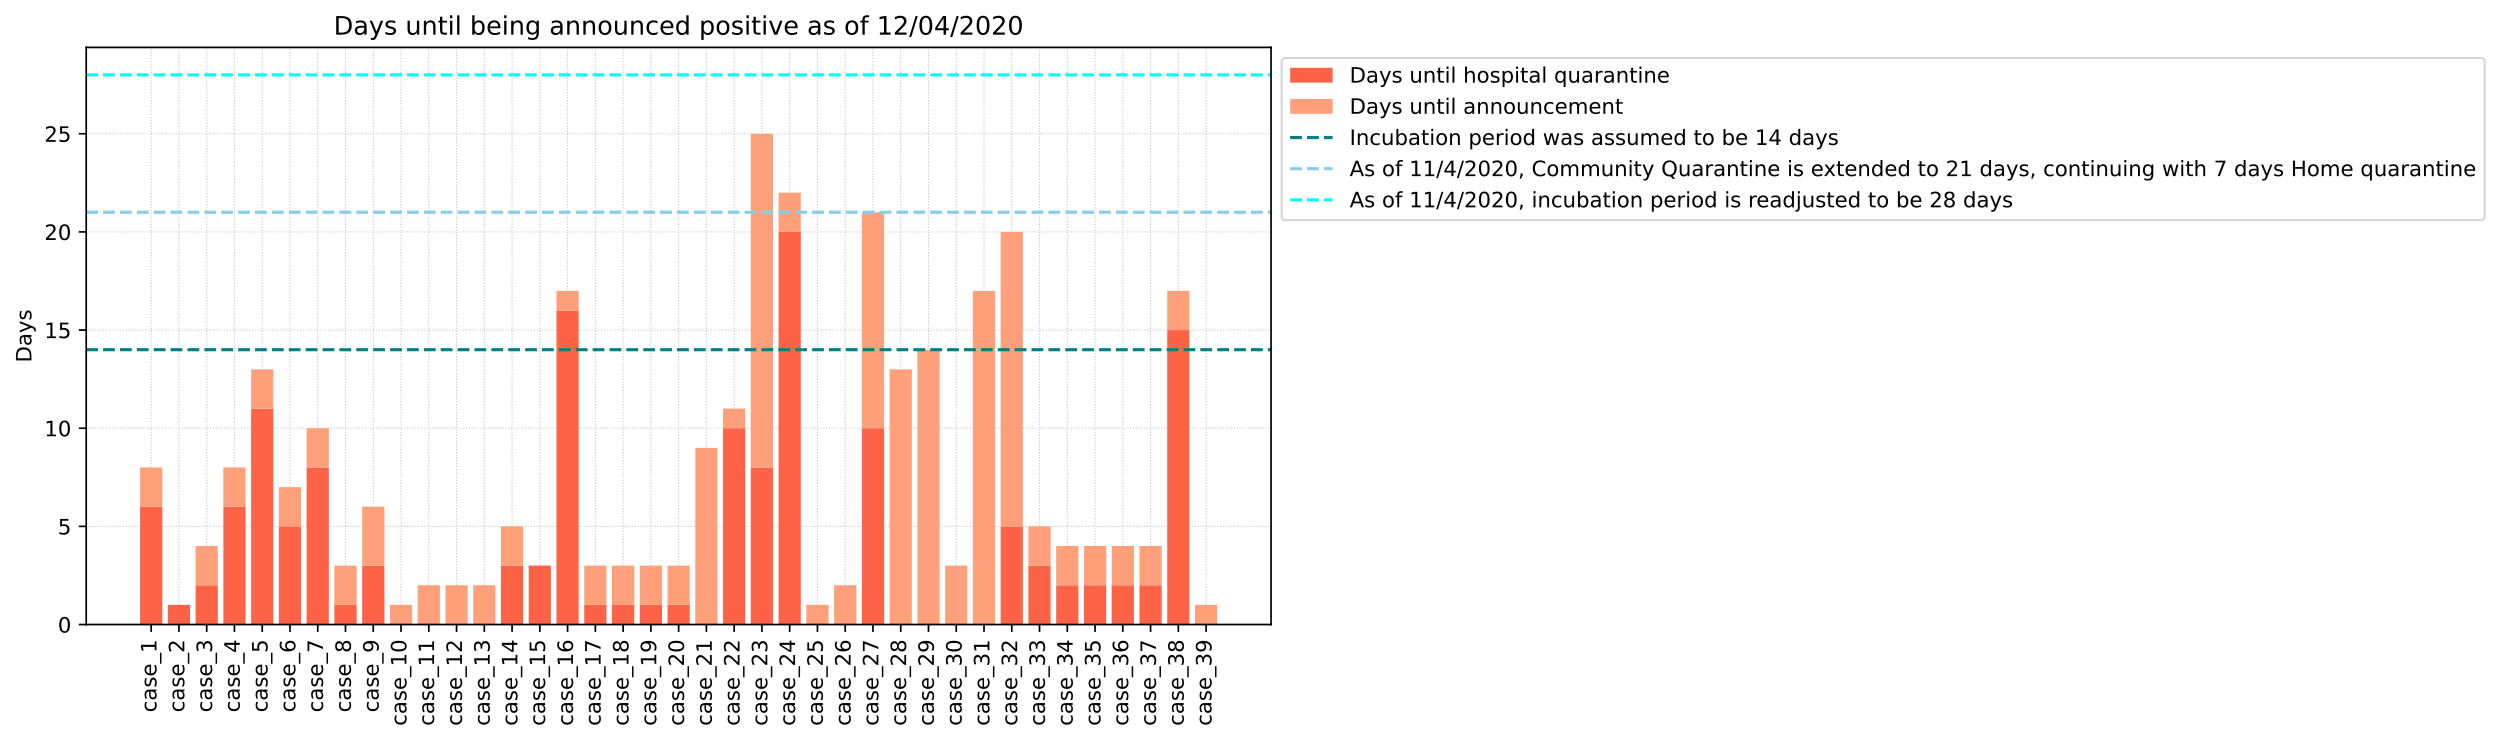 <?xml version="1.0" encoding="utf-8" standalone="no"?>
<!DOCTYPE svg PUBLIC "-//W3C//DTD SVG 1.1//EN"
  "http://www.w3.org/Graphics/SVG/1.1/DTD/svg11.dtd">
<!-- Created with matplotlib (https://matplotlib.org/) -->
<svg height="349.032pt" version="1.1" viewBox="0 0 1177.373 349.032" width="1177.373pt" xmlns="http://www.w3.org/2000/svg" xmlns:xlink="http://www.w3.org/1999/xlink">
 <defs>
  <style type="text/css">
*{stroke-linecap:butt;stroke-linejoin:round;}
  </style>
 </defs>
 <g id="figure_1">
  <g id="patch_1">
   <path d="M 0 349.032 
L 1177.373 349.032 
L 1177.373 0 
L 0 0 
z
" style="fill:#ffffff;"/>
  </g>
  <g id="axes_1">
   <g id="patch_2">
    <path d="M 40.603 294.118 
L 598.603 294.118 
L 598.603 22.318 
L 40.603 22.318 
z
" style="fill:#ffffff;"/>
   </g>
   <g id="matplotlib.axis_1">
    <g id="xtick_1">
     <g id="line2d_1">
      <path clip-path="url(#p1dfc4f6774)" d="M 71.196 294.118 
L 71.196 22.318 
" style="fill:none;stroke:#c0c0c0;stroke-dasharray:0.5,0.825;stroke-dashoffset:0;stroke-width:0.5;"/>
     </g>
     <g id="line2d_2">
      <defs>
       <path d="M 0 0 
L 0 3.5 
" id="m3b3c2090b9" style="stroke:#000000;stroke-width:0.8;"/>
      </defs>
      <g>
       <use style="stroke:#000000;stroke-width:0.8;" x="71.196" xlink:href="#m3b3c2090b9" y="294.118"/>
      </g>
     </g>
     <g id="text_1">
      <!-- case_1 -->
      <defs>
       <path d="M 48.781 52.594 
L 48.781 44.188 
Q 44.969 46.297 41.141 47.344 
Q 37.312 48.391 33.406 48.391 
Q 24.656 48.391 19.812 42.844 
Q 14.984 37.312 14.984 27.297 
Q 14.984 17.281 19.812 11.734 
Q 24.656 6.203 33.406 6.203 
Q 37.312 6.203 41.141 7.25 
Q 44.969 8.297 48.781 10.406 
L 48.781 2.094 
Q 45.016 0.344 40.984 -0.531 
Q 36.969 -1.422 32.422 -1.422 
Q 20.062 -1.422 12.781 6.344 
Q 5.516 14.109 5.516 27.297 
Q 5.516 40.672 12.859 48.328 
Q 20.219 56 33.016 56 
Q 37.156 56 41.109 55.141 
Q 45.062 54.297 48.781 52.594 
z
" id="DejaVuSans-99"/>
       <path d="M 34.281 27.484 
Q 23.391 27.484 19.188 25 
Q 14.984 22.516 14.984 16.5 
Q 14.984 11.719 18.141 8.906 
Q 21.297 6.109 26.703 6.109 
Q 34.188 6.109 38.703 11.406 
Q 43.219 16.703 43.219 25.484 
L 43.219 27.484 
z
M 52.203 31.203 
L 52.203 0 
L 43.219 0 
L 43.219 8.297 
Q 40.141 3.328 35.547 0.953 
Q 30.953 -1.422 24.312 -1.422 
Q 15.922 -1.422 10.953 3.297 
Q 6 8.016 6 15.922 
Q 6 25.141 12.172 29.828 
Q 18.359 34.516 30.609 34.516 
L 43.219 34.516 
L 43.219 35.406 
Q 43.219 41.609 39.141 45 
Q 35.062 48.391 27.688 48.391 
Q 23 48.391 18.547 47.266 
Q 14.109 46.141 10.016 43.891 
L 10.016 52.203 
Q 14.938 54.109 19.578 55.047 
Q 24.219 56 28.609 56 
Q 40.484 56 46.344 49.844 
Q 52.203 43.703 52.203 31.203 
z
" id="DejaVuSans-97"/>
       <path d="M 44.281 53.078 
L 44.281 44.578 
Q 40.484 46.531 36.375 47.5 
Q 32.281 48.484 27.875 48.484 
Q 21.188 48.484 17.844 46.438 
Q 14.5 44.391 14.5 40.281 
Q 14.5 37.156 16.891 35.375 
Q 19.281 33.594 26.516 31.984 
L 29.594 31.297 
Q 39.156 29.25 43.188 25.516 
Q 47.219 21.781 47.219 15.094 
Q 47.219 7.469 41.188 3.016 
Q 35.156 -1.422 24.609 -1.422 
Q 20.219 -1.422 15.453 -0.562 
Q 10.688 0.297 5.422 2 
L 5.422 11.281 
Q 10.406 8.688 15.234 7.391 
Q 20.062 6.109 24.812 6.109 
Q 31.156 6.109 34.562 8.281 
Q 37.984 10.453 37.984 14.406 
Q 37.984 18.062 35.516 20.016 
Q 33.062 21.969 24.703 23.781 
L 21.578 24.516 
Q 13.234 26.266 9.516 29.906 
Q 5.812 33.547 5.812 39.891 
Q 5.812 47.609 11.281 51.797 
Q 16.75 56 26.812 56 
Q 31.781 56 36.172 55.266 
Q 40.578 54.547 44.281 53.078 
z
" id="DejaVuSans-115"/>
       <path d="M 56.203 29.594 
L 56.203 25.203 
L 14.891 25.203 
Q 15.484 15.922 20.484 11.062 
Q 25.484 6.203 34.422 6.203 
Q 39.594 6.203 44.453 7.469 
Q 49.312 8.734 54.109 11.281 
L 54.109 2.781 
Q 49.266 0.734 44.188 -0.344 
Q 39.109 -1.422 33.891 -1.422 
Q 20.797 -1.422 13.156 6.188 
Q 5.516 13.812 5.516 26.812 
Q 5.516 40.234 12.766 48.109 
Q 20.016 56 32.328 56 
Q 43.359 56 49.781 48.891 
Q 56.203 41.797 56.203 29.594 
z
M 47.219 32.234 
Q 47.125 39.594 43.094 43.984 
Q 39.062 48.391 32.422 48.391 
Q 24.906 48.391 20.391 44.141 
Q 15.875 39.891 15.188 32.172 
z
" id="DejaVuSans-101"/>
       <path d="M 50.984 -16.609 
L 50.984 -23.578 
L -0.984 -23.578 
L -0.984 -16.609 
z
" id="DejaVuSans-95"/>
       <path d="M 12.406 8.297 
L 28.516 8.297 
L 28.516 63.922 
L 10.984 60.406 
L 10.984 69.391 
L 28.422 72.906 
L 38.281 72.906 
L 38.281 8.297 
L 54.391 8.297 
L 54.391 0 
L 12.406 0 
z
" id="DejaVuSans-49"/>
      </defs>
      <g transform="translate(73.678 335.47)rotate(-90)scale(0.1 -0.1)">
       <use xlink:href="#DejaVuSans-99"/>
       <use x="54.98" xlink:href="#DejaVuSans-97"/>
       <use x="116.26" xlink:href="#DejaVuSans-115"/>
       <use x="168.359" xlink:href="#DejaVuSans-101"/>
       <use x="229.883" xlink:href="#DejaVuSans-95"/>
       <use x="279.883" xlink:href="#DejaVuSans-49"/>
      </g>
     </g>
    </g>
    <g id="xtick_2">
     <g id="line2d_3">
      <path clip-path="url(#p1dfc4f6774)" d="M 84.27 294.118 
L 84.27 22.318 
" style="fill:none;stroke:#c0c0c0;stroke-dasharray:0.5,0.825;stroke-dashoffset:0;stroke-width:0.5;"/>
     </g>
     <g id="line2d_4">
      <g>
       <use style="stroke:#000000;stroke-width:0.8;" x="84.27" xlink:href="#m3b3c2090b9" y="294.118"/>
      </g>
     </g>
     <g id="text_2">
      <!-- case_2 -->
      <defs>
       <path d="M 19.188 8.297 
L 53.609 8.297 
L 53.609 0 
L 7.328 0 
L 7.328 8.297 
Q 12.938 14.109 22.625 23.891 
Q 32.328 33.688 34.812 36.531 
Q 39.547 41.844 41.422 45.531 
Q 43.312 49.219 43.312 52.781 
Q 43.312 58.594 39.234 62.25 
Q 35.156 65.922 28.609 65.922 
Q 23.969 65.922 18.812 64.312 
Q 13.672 62.703 7.812 59.422 
L 7.812 69.391 
Q 13.766 71.781 18.938 73 
Q 24.125 74.219 28.422 74.219 
Q 39.75 74.219 46.484 68.547 
Q 53.219 62.891 53.219 53.422 
Q 53.219 48.922 51.531 44.891 
Q 49.859 40.875 45.406 35.406 
Q 44.188 33.984 37.641 27.219 
Q 31.109 20.453 19.188 8.297 
z
" id="DejaVuSans-50"/>
      </defs>
      <g transform="translate(86.802 335.47)rotate(-90)scale(0.1 -0.1)">
       <use xlink:href="#DejaVuSans-99"/>
       <use x="54.98" xlink:href="#DejaVuSans-97"/>
       <use x="116.26" xlink:href="#DejaVuSans-115"/>
       <use x="168.359" xlink:href="#DejaVuSans-101"/>
       <use x="229.883" xlink:href="#DejaVuSans-95"/>
       <use x="279.883" xlink:href="#DejaVuSans-50"/>
      </g>
     </g>
    </g>
    <g id="xtick_3">
     <g id="line2d_5">
      <path clip-path="url(#p1dfc4f6774)" d="M 97.344 294.118 
L 97.344 22.318 
" style="fill:none;stroke:#c0c0c0;stroke-dasharray:0.5,0.825;stroke-dashoffset:0;stroke-width:0.5;"/>
     </g>
     <g id="line2d_6">
      <g>
       <use style="stroke:#000000;stroke-width:0.8;" x="97.344" xlink:href="#m3b3c2090b9" y="294.118"/>
      </g>
     </g>
     <g id="text_3">
      <!-- case_3 -->
      <defs>
       <path d="M 40.578 39.312 
Q 47.656 37.797 51.625 33 
Q 55.609 28.219 55.609 21.188 
Q 55.609 10.406 48.188 4.484 
Q 40.766 -1.422 27.094 -1.422 
Q 22.516 -1.422 17.656 -0.516 
Q 12.797 0.391 7.625 2.203 
L 7.625 11.719 
Q 11.719 9.328 16.594 8.109 
Q 21.484 6.891 26.812 6.891 
Q 36.078 6.891 40.938 10.547 
Q 45.797 14.203 45.797 21.188 
Q 45.797 27.641 41.281 31.266 
Q 36.766 34.906 28.719 34.906 
L 20.219 34.906 
L 20.219 43.016 
L 29.109 43.016 
Q 36.375 43.016 40.234 45.922 
Q 44.094 48.828 44.094 54.297 
Q 44.094 59.906 40.109 62.906 
Q 36.141 65.922 28.719 65.922 
Q 24.656 65.922 20.016 65.031 
Q 15.375 64.156 9.812 62.312 
L 9.812 71.094 
Q 15.438 72.656 20.344 73.438 
Q 25.25 74.219 29.594 74.219 
Q 40.828 74.219 47.359 69.109 
Q 53.906 64.016 53.906 55.328 
Q 53.906 49.266 50.438 45.094 
Q 46.969 40.922 40.578 39.312 
z
" id="DejaVuSans-51"/>
      </defs>
      <g transform="translate(99.876 335.47)rotate(-90)scale(0.1 -0.1)">
       <use xlink:href="#DejaVuSans-99"/>
       <use x="54.98" xlink:href="#DejaVuSans-97"/>
       <use x="116.26" xlink:href="#DejaVuSans-115"/>
       <use x="168.359" xlink:href="#DejaVuSans-101"/>
       <use x="229.883" xlink:href="#DejaVuSans-95"/>
       <use x="279.883" xlink:href="#DejaVuSans-51"/>
      </g>
     </g>
    </g>
    <g id="xtick_4">
     <g id="line2d_7">
      <path clip-path="url(#p1dfc4f6774)" d="M 110.418 294.118 
L 110.418 22.318 
" style="fill:none;stroke:#c0c0c0;stroke-dasharray:0.5,0.825;stroke-dashoffset:0;stroke-width:0.5;"/>
     </g>
     <g id="line2d_8">
      <g>
       <use style="stroke:#000000;stroke-width:0.8;" x="110.418" xlink:href="#m3b3c2090b9" y="294.118"/>
      </g>
     </g>
     <g id="text_4">
      <!-- case_4 -->
      <defs>
       <path d="M 37.797 64.312 
L 12.891 25.391 
L 37.797 25.391 
z
M 35.203 72.906 
L 47.609 72.906 
L 47.609 25.391 
L 58.016 25.391 
L 58.016 17.188 
L 47.609 17.188 
L 47.609 0 
L 37.797 0 
L 37.797 17.188 
L 4.891 17.188 
L 4.891 26.703 
z
" id="DejaVuSans-52"/>
      </defs>
      <g transform="translate(112.9 335.47)rotate(-90)scale(0.1 -0.1)">
       <use xlink:href="#DejaVuSans-99"/>
       <use x="54.98" xlink:href="#DejaVuSans-97"/>
       <use x="116.26" xlink:href="#DejaVuSans-115"/>
       <use x="168.359" xlink:href="#DejaVuSans-101"/>
       <use x="229.883" xlink:href="#DejaVuSans-95"/>
       <use x="279.883" xlink:href="#DejaVuSans-52"/>
      </g>
     </g>
    </g>
    <g id="xtick_5">
     <g id="line2d_9">
      <path clip-path="url(#p1dfc4f6774)" d="M 123.493 294.118 
L 123.493 22.318 
" style="fill:none;stroke:#c0c0c0;stroke-dasharray:0.5,0.825;stroke-dashoffset:0;stroke-width:0.5;"/>
     </g>
     <g id="line2d_10">
      <g>
       <use style="stroke:#000000;stroke-width:0.8;" x="123.493" xlink:href="#m3b3c2090b9" y="294.118"/>
      </g>
     </g>
     <g id="text_5">
      <!-- case_5 -->
      <defs>
       <path d="M 10.797 72.906 
L 49.516 72.906 
L 49.516 64.594 
L 19.828 64.594 
L 19.828 46.734 
Q 21.969 47.469 24.109 47.828 
Q 26.266 48.188 28.422 48.188 
Q 40.625 48.188 47.75 41.5 
Q 54.891 34.812 54.891 23.391 
Q 54.891 11.625 47.562 5.094 
Q 40.234 -1.422 26.906 -1.422 
Q 22.312 -1.422 17.547 -0.641 
Q 12.797 0.141 7.719 1.703 
L 7.719 11.625 
Q 12.109 9.234 16.797 8.062 
Q 21.484 6.891 26.703 6.891 
Q 35.156 6.891 40.078 11.328 
Q 45.016 15.766 45.016 23.391 
Q 45.016 31 40.078 35.438 
Q 35.156 39.891 26.703 39.891 
Q 22.75 39.891 18.812 39.016 
Q 14.891 38.141 10.797 36.281 
z
" id="DejaVuSans-53"/>
      </defs>
      <g transform="translate(125.974 335.47)rotate(-90)scale(0.1 -0.1)">
       <use xlink:href="#DejaVuSans-99"/>
       <use x="54.98" xlink:href="#DejaVuSans-97"/>
       <use x="116.26" xlink:href="#DejaVuSans-115"/>
       <use x="168.359" xlink:href="#DejaVuSans-101"/>
       <use x="229.883" xlink:href="#DejaVuSans-95"/>
       <use x="279.883" xlink:href="#DejaVuSans-53"/>
      </g>
     </g>
    </g>
    <g id="xtick_6">
     <g id="line2d_11">
      <path clip-path="url(#p1dfc4f6774)" d="M 136.567 294.118 
L 136.567 22.318 
" style="fill:none;stroke:#c0c0c0;stroke-dasharray:0.5,0.825;stroke-dashoffset:0;stroke-width:0.5;"/>
     </g>
     <g id="line2d_12">
      <g>
       <use style="stroke:#000000;stroke-width:0.8;" x="136.567" xlink:href="#m3b3c2090b9" y="294.118"/>
      </g>
     </g>
     <g id="text_6">
      <!-- case_6 -->
      <defs>
       <path d="M 33.016 40.375 
Q 26.375 40.375 22.484 35.828 
Q 18.609 31.297 18.609 23.391 
Q 18.609 15.531 22.484 10.953 
Q 26.375 6.391 33.016 6.391 
Q 39.656 6.391 43.531 10.953 
Q 47.406 15.531 47.406 23.391 
Q 47.406 31.297 43.531 35.828 
Q 39.656 40.375 33.016 40.375 
z
M 52.594 71.297 
L 52.594 62.312 
Q 48.875 64.062 45.094 64.984 
Q 41.312 65.922 37.594 65.922 
Q 27.828 65.922 22.672 59.328 
Q 17.531 52.734 16.797 39.406 
Q 19.672 43.656 24.016 45.922 
Q 28.375 48.188 33.594 48.188 
Q 44.578 48.188 50.953 41.516 
Q 57.328 34.859 57.328 23.391 
Q 57.328 12.156 50.688 5.359 
Q 44.047 -1.422 33.016 -1.422 
Q 20.359 -1.422 13.672 8.266 
Q 6.984 17.969 6.984 36.375 
Q 6.984 53.656 15.188 63.938 
Q 23.391 74.219 37.203 74.219 
Q 40.922 74.219 44.703 73.484 
Q 48.484 72.75 52.594 71.297 
z
" id="DejaVuSans-54"/>
      </defs>
      <g transform="translate(139.099 335.47)rotate(-90)scale(0.1 -0.1)">
       <use xlink:href="#DejaVuSans-99"/>
       <use x="54.98" xlink:href="#DejaVuSans-97"/>
       <use x="116.26" xlink:href="#DejaVuSans-115"/>
       <use x="168.359" xlink:href="#DejaVuSans-101"/>
       <use x="229.883" xlink:href="#DejaVuSans-95"/>
       <use x="279.883" xlink:href="#DejaVuSans-54"/>
      </g>
     </g>
    </g>
    <g id="xtick_7">
     <g id="line2d_13">
      <path clip-path="url(#p1dfc4f6774)" d="M 149.641 294.118 
L 149.641 22.318 
" style="fill:none;stroke:#c0c0c0;stroke-dasharray:0.5,0.825;stroke-dashoffset:0;stroke-width:0.5;"/>
     </g>
     <g id="line2d_14">
      <g>
       <use style="stroke:#000000;stroke-width:0.8;" x="149.641" xlink:href="#m3b3c2090b9" y="294.118"/>
      </g>
     </g>
     <g id="text_7">
      <!-- case_7 -->
      <defs>
       <path d="M 8.203 72.906 
L 55.078 72.906 
L 55.078 68.703 
L 28.609 0 
L 18.312 0 
L 43.219 64.594 
L 8.203 64.594 
z
" id="DejaVuSans-55"/>
      </defs>
      <g transform="translate(152.122 335.47)rotate(-90)scale(0.1 -0.1)">
       <use xlink:href="#DejaVuSans-99"/>
       <use x="54.98" xlink:href="#DejaVuSans-97"/>
       <use x="116.26" xlink:href="#DejaVuSans-115"/>
       <use x="168.359" xlink:href="#DejaVuSans-101"/>
       <use x="229.883" xlink:href="#DejaVuSans-95"/>
       <use x="279.883" xlink:href="#DejaVuSans-55"/>
      </g>
     </g>
    </g>
    <g id="xtick_8">
     <g id="line2d_15">
      <path clip-path="url(#p1dfc4f6774)" d="M 162.715 294.118 
L 162.715 22.318 
" style="fill:none;stroke:#c0c0c0;stroke-dasharray:0.5,0.825;stroke-dashoffset:0;stroke-width:0.5;"/>
     </g>
     <g id="line2d_16">
      <g>
       <use style="stroke:#000000;stroke-width:0.8;" x="162.715" xlink:href="#m3b3c2090b9" y="294.118"/>
      </g>
     </g>
     <g id="text_8">
      <!-- case_8 -->
      <defs>
       <path d="M 31.781 34.625 
Q 24.75 34.625 20.719 30.859 
Q 16.703 27.094 16.703 20.516 
Q 16.703 13.922 20.719 10.156 
Q 24.75 6.391 31.781 6.391 
Q 38.812 6.391 42.859 10.172 
Q 46.922 13.969 46.922 20.516 
Q 46.922 27.094 42.891 30.859 
Q 38.875 34.625 31.781 34.625 
z
M 21.922 38.812 
Q 15.578 40.375 12.031 44.719 
Q 8.5 49.078 8.5 55.328 
Q 8.5 64.062 14.719 69.141 
Q 20.953 74.219 31.781 74.219 
Q 42.672 74.219 48.875 69.141 
Q 55.078 64.062 55.078 55.328 
Q 55.078 49.078 51.531 44.719 
Q 48 40.375 41.703 38.812 
Q 48.828 37.156 52.797 32.312 
Q 56.781 27.484 56.781 20.516 
Q 56.781 9.906 50.312 4.234 
Q 43.844 -1.422 31.781 -1.422 
Q 19.734 -1.422 13.25 4.234 
Q 6.781 9.906 6.781 20.516 
Q 6.781 27.484 10.781 32.312 
Q 14.797 37.156 21.922 38.812 
z
M 18.312 54.391 
Q 18.312 48.734 21.844 45.562 
Q 25.391 42.391 31.781 42.391 
Q 38.141 42.391 41.719 45.562 
Q 45.312 48.734 45.312 54.391 
Q 45.312 60.062 41.719 63.234 
Q 38.141 66.406 31.781 66.406 
Q 25.391 66.406 21.844 63.234 
Q 18.312 60.062 18.312 54.391 
z
" id="DejaVuSans-56"/>
      </defs>
      <g transform="translate(165.247 335.47)rotate(-90)scale(0.1 -0.1)">
       <use xlink:href="#DejaVuSans-99"/>
       <use x="54.98" xlink:href="#DejaVuSans-97"/>
       <use x="116.26" xlink:href="#DejaVuSans-115"/>
       <use x="168.359" xlink:href="#DejaVuSans-101"/>
       <use x="229.883" xlink:href="#DejaVuSans-95"/>
       <use x="279.883" xlink:href="#DejaVuSans-56"/>
      </g>
     </g>
    </g>
    <g id="xtick_9">
     <g id="line2d_17">
      <path clip-path="url(#p1dfc4f6774)" d="M 175.789 294.118 
L 175.789 22.318 
" style="fill:none;stroke:#c0c0c0;stroke-dasharray:0.5,0.825;stroke-dashoffset:0;stroke-width:0.5;"/>
     </g>
     <g id="line2d_18">
      <g>
       <use style="stroke:#000000;stroke-width:0.8;" x="175.789" xlink:href="#m3b3c2090b9" y="294.118"/>
      </g>
     </g>
     <g id="text_9">
      <!-- case_9 -->
      <defs>
       <path d="M 10.984 1.516 
L 10.984 10.5 
Q 14.703 8.734 18.5 7.812 
Q 22.312 6.891 25.984 6.891 
Q 35.75 6.891 40.891 13.453 
Q 46.047 20.016 46.781 33.406 
Q 43.953 29.203 39.594 26.953 
Q 35.25 24.703 29.984 24.703 
Q 19.047 24.703 12.672 31.312 
Q 6.297 37.938 6.297 49.422 
Q 6.297 60.641 12.938 67.422 
Q 19.578 74.219 30.609 74.219 
Q 43.266 74.219 49.922 64.516 
Q 56.594 54.828 56.594 36.375 
Q 56.594 19.141 48.406 8.859 
Q 40.234 -1.422 26.422 -1.422 
Q 22.703 -1.422 18.891 -0.688 
Q 15.094 0.047 10.984 1.516 
z
M 30.609 32.422 
Q 37.25 32.422 41.125 36.953 
Q 45.016 41.5 45.016 49.422 
Q 45.016 57.281 41.125 61.844 
Q 37.25 66.406 30.609 66.406 
Q 23.969 66.406 20.094 61.844 
Q 16.219 57.281 16.219 49.422 
Q 16.219 41.5 20.094 36.953 
Q 23.969 32.422 30.609 32.422 
z
" id="DejaVuSans-57"/>
      </defs>
      <g transform="translate(178.321 335.47)rotate(-90)scale(0.1 -0.1)">
       <use xlink:href="#DejaVuSans-99"/>
       <use x="54.98" xlink:href="#DejaVuSans-97"/>
       <use x="116.26" xlink:href="#DejaVuSans-115"/>
       <use x="168.359" xlink:href="#DejaVuSans-101"/>
       <use x="229.883" xlink:href="#DejaVuSans-95"/>
       <use x="279.883" xlink:href="#DejaVuSans-57"/>
      </g>
     </g>
    </g>
    <g id="xtick_10">
     <g id="line2d_19">
      <path clip-path="url(#p1dfc4f6774)" d="M 188.863 294.118 
L 188.863 22.318 
" style="fill:none;stroke:#c0c0c0;stroke-dasharray:0.5,0.825;stroke-dashoffset:0;stroke-width:0.5;"/>
     </g>
     <g id="line2d_20">
      <g>
       <use style="stroke:#000000;stroke-width:0.8;" x="188.863" xlink:href="#m3b3c2090b9" y="294.118"/>
      </g>
     </g>
     <g id="text_10">
      <!-- case_10 -->
      <defs>
       <path d="M 31.781 66.406 
Q 24.172 66.406 20.328 58.906 
Q 16.5 51.422 16.5 36.375 
Q 16.5 21.391 20.328 13.891 
Q 24.172 6.391 31.781 6.391 
Q 39.453 6.391 43.281 13.891 
Q 47.125 21.391 47.125 36.375 
Q 47.125 51.422 43.281 58.906 
Q 39.453 66.406 31.781 66.406 
z
M 31.781 74.219 
Q 44.047 74.219 50.516 64.516 
Q 56.984 54.828 56.984 36.375 
Q 56.984 17.969 50.516 8.266 
Q 44.047 -1.422 31.781 -1.422 
Q 19.531 -1.422 13.062 8.266 
Q 6.594 17.969 6.594 36.375 
Q 6.594 54.828 13.062 64.516 
Q 19.531 74.219 31.781 74.219 
z
" id="DejaVuSans-48"/>
      </defs>
      <g transform="translate(191.395 341.832)rotate(-90)scale(0.1 -0.1)">
       <use xlink:href="#DejaVuSans-99"/>
       <use x="54.98" xlink:href="#DejaVuSans-97"/>
       <use x="116.26" xlink:href="#DejaVuSans-115"/>
       <use x="168.359" xlink:href="#DejaVuSans-101"/>
       <use x="229.883" xlink:href="#DejaVuSans-95"/>
       <use x="279.883" xlink:href="#DejaVuSans-49"/>
       <use x="343.506" xlink:href="#DejaVuSans-48"/>
      </g>
     </g>
    </g>
    <g id="xtick_11">
     <g id="line2d_21">
      <path clip-path="url(#p1dfc4f6774)" d="M 201.937 294.118 
L 201.937 22.318 
" style="fill:none;stroke:#c0c0c0;stroke-dasharray:0.5,0.825;stroke-dashoffset:0;stroke-width:0.5;"/>
     </g>
     <g id="line2d_22">
      <g>
       <use style="stroke:#000000;stroke-width:0.8;" x="201.937" xlink:href="#m3b3c2090b9" y="294.118"/>
      </g>
     </g>
     <g id="text_11">
      <!-- case_11 -->
      <g transform="translate(204.418 341.832)rotate(-90)scale(0.1 -0.1)">
       <use xlink:href="#DejaVuSans-99"/>
       <use x="54.98" xlink:href="#DejaVuSans-97"/>
       <use x="116.26" xlink:href="#DejaVuSans-115"/>
       <use x="168.359" xlink:href="#DejaVuSans-101"/>
       <use x="229.883" xlink:href="#DejaVuSans-95"/>
       <use x="279.883" xlink:href="#DejaVuSans-49"/>
       <use x="343.506" xlink:href="#DejaVuSans-49"/>
      </g>
     </g>
    </g>
    <g id="xtick_12">
     <g id="line2d_23">
      <path clip-path="url(#p1dfc4f6774)" d="M 215.011 294.118 
L 215.011 22.318 
" style="fill:none;stroke:#c0c0c0;stroke-dasharray:0.5,0.825;stroke-dashoffset:0;stroke-width:0.5;"/>
     </g>
     <g id="line2d_24">
      <g>
       <use style="stroke:#000000;stroke-width:0.8;" x="215.011" xlink:href="#m3b3c2090b9" y="294.118"/>
      </g>
     </g>
     <g id="text_12">
      <!-- case_12 -->
      <g transform="translate(217.543 341.832)rotate(-90)scale(0.1 -0.1)">
       <use xlink:href="#DejaVuSans-99"/>
       <use x="54.98" xlink:href="#DejaVuSans-97"/>
       <use x="116.26" xlink:href="#DejaVuSans-115"/>
       <use x="168.359" xlink:href="#DejaVuSans-101"/>
       <use x="229.883" xlink:href="#DejaVuSans-95"/>
       <use x="279.883" xlink:href="#DejaVuSans-49"/>
       <use x="343.506" xlink:href="#DejaVuSans-50"/>
      </g>
     </g>
    </g>
    <g id="xtick_13">
     <g id="line2d_25">
      <path clip-path="url(#p1dfc4f6774)" d="M 228.085 294.118 
L 228.085 22.318 
" style="fill:none;stroke:#c0c0c0;stroke-dasharray:0.5,0.825;stroke-dashoffset:0;stroke-width:0.5;"/>
     </g>
     <g id="line2d_26">
      <g>
       <use style="stroke:#000000;stroke-width:0.8;" x="228.085" xlink:href="#m3b3c2090b9" y="294.118"/>
      </g>
     </g>
     <g id="text_13">
      <!-- case_13 -->
      <g transform="translate(230.617 341.832)rotate(-90)scale(0.1 -0.1)">
       <use xlink:href="#DejaVuSans-99"/>
       <use x="54.98" xlink:href="#DejaVuSans-97"/>
       <use x="116.26" xlink:href="#DejaVuSans-115"/>
       <use x="168.359" xlink:href="#DejaVuSans-101"/>
       <use x="229.883" xlink:href="#DejaVuSans-95"/>
       <use x="279.883" xlink:href="#DejaVuSans-49"/>
       <use x="343.506" xlink:href="#DejaVuSans-51"/>
      </g>
     </g>
    </g>
    <g id="xtick_14">
     <g id="line2d_27">
      <path clip-path="url(#p1dfc4f6774)" d="M 241.159 294.118 
L 241.159 22.318 
" style="fill:none;stroke:#c0c0c0;stroke-dasharray:0.5,0.825;stroke-dashoffset:0;stroke-width:0.5;"/>
     </g>
     <g id="line2d_28">
      <g>
       <use style="stroke:#000000;stroke-width:0.8;" x="241.159" xlink:href="#m3b3c2090b9" y="294.118"/>
      </g>
     </g>
     <g id="text_14">
      <!-- case_14 -->
      <g transform="translate(243.64 341.832)rotate(-90)scale(0.1 -0.1)">
       <use xlink:href="#DejaVuSans-99"/>
       <use x="54.98" xlink:href="#DejaVuSans-97"/>
       <use x="116.26" xlink:href="#DejaVuSans-115"/>
       <use x="168.359" xlink:href="#DejaVuSans-101"/>
       <use x="229.883" xlink:href="#DejaVuSans-95"/>
       <use x="279.883" xlink:href="#DejaVuSans-49"/>
       <use x="343.506" xlink:href="#DejaVuSans-52"/>
      </g>
     </g>
    </g>
    <g id="xtick_15">
     <g id="line2d_29">
      <path clip-path="url(#p1dfc4f6774)" d="M 254.233 294.118 
L 254.233 22.318 
" style="fill:none;stroke:#c0c0c0;stroke-dasharray:0.5,0.825;stroke-dashoffset:0;stroke-width:0.5;"/>
     </g>
     <g id="line2d_30">
      <g>
       <use style="stroke:#000000;stroke-width:0.8;" x="254.233" xlink:href="#m3b3c2090b9" y="294.118"/>
      </g>
     </g>
     <g id="text_15">
      <!-- case_15 -->
      <g transform="translate(256.714 341.832)rotate(-90)scale(0.1 -0.1)">
       <use xlink:href="#DejaVuSans-99"/>
       <use x="54.98" xlink:href="#DejaVuSans-97"/>
       <use x="116.26" xlink:href="#DejaVuSans-115"/>
       <use x="168.359" xlink:href="#DejaVuSans-101"/>
       <use x="229.883" xlink:href="#DejaVuSans-95"/>
       <use x="279.883" xlink:href="#DejaVuSans-49"/>
       <use x="343.506" xlink:href="#DejaVuSans-53"/>
      </g>
     </g>
    </g>
    <g id="xtick_16">
     <g id="line2d_31">
      <path clip-path="url(#p1dfc4f6774)" d="M 267.307 294.118 
L 267.307 22.318 
" style="fill:none;stroke:#c0c0c0;stroke-dasharray:0.5,0.825;stroke-dashoffset:0;stroke-width:0.5;"/>
     </g>
     <g id="line2d_32">
      <g>
       <use style="stroke:#000000;stroke-width:0.8;" x="267.307" xlink:href="#m3b3c2090b9" y="294.118"/>
      </g>
     </g>
     <g id="text_16">
      <!-- case_16 -->
      <g transform="translate(269.839 341.832)rotate(-90)scale(0.1 -0.1)">
       <use xlink:href="#DejaVuSans-99"/>
       <use x="54.98" xlink:href="#DejaVuSans-97"/>
       <use x="116.26" xlink:href="#DejaVuSans-115"/>
       <use x="168.359" xlink:href="#DejaVuSans-101"/>
       <use x="229.883" xlink:href="#DejaVuSans-95"/>
       <use x="279.883" xlink:href="#DejaVuSans-49"/>
       <use x="343.506" xlink:href="#DejaVuSans-54"/>
      </g>
     </g>
    </g>
    <g id="xtick_17">
     <g id="line2d_33">
      <path clip-path="url(#p1dfc4f6774)" d="M 280.381 294.118 
L 280.381 22.318 
" style="fill:none;stroke:#c0c0c0;stroke-dasharray:0.5,0.825;stroke-dashoffset:0;stroke-width:0.5;"/>
     </g>
     <g id="line2d_34">
      <g>
       <use style="stroke:#000000;stroke-width:0.8;" x="280.381" xlink:href="#m3b3c2090b9" y="294.118"/>
      </g>
     </g>
     <g id="text_17">
      <!-- case_17 -->
      <g transform="translate(282.862 341.832)rotate(-90)scale(0.1 -0.1)">
       <use xlink:href="#DejaVuSans-99"/>
       <use x="54.98" xlink:href="#DejaVuSans-97"/>
       <use x="116.26" xlink:href="#DejaVuSans-115"/>
       <use x="168.359" xlink:href="#DejaVuSans-101"/>
       <use x="229.883" xlink:href="#DejaVuSans-95"/>
       <use x="279.883" xlink:href="#DejaVuSans-49"/>
       <use x="343.506" xlink:href="#DejaVuSans-55"/>
      </g>
     </g>
    </g>
    <g id="xtick_18">
     <g id="line2d_35">
      <path clip-path="url(#p1dfc4f6774)" d="M 293.455 294.118 
L 293.455 22.318 
" style="fill:none;stroke:#c0c0c0;stroke-dasharray:0.5,0.825;stroke-dashoffset:0;stroke-width:0.5;"/>
     </g>
     <g id="line2d_36">
      <g>
       <use style="stroke:#000000;stroke-width:0.8;" x="293.455" xlink:href="#m3b3c2090b9" y="294.118"/>
      </g>
     </g>
     <g id="text_18">
      <!-- case_18 -->
      <g transform="translate(295.987 341.832)rotate(-90)scale(0.1 -0.1)">
       <use xlink:href="#DejaVuSans-99"/>
       <use x="54.98" xlink:href="#DejaVuSans-97"/>
       <use x="116.26" xlink:href="#DejaVuSans-115"/>
       <use x="168.359" xlink:href="#DejaVuSans-101"/>
       <use x="229.883" xlink:href="#DejaVuSans-95"/>
       <use x="279.883" xlink:href="#DejaVuSans-49"/>
       <use x="343.506" xlink:href="#DejaVuSans-56"/>
      </g>
     </g>
    </g>
    <g id="xtick_19">
     <g id="line2d_37">
      <path clip-path="url(#p1dfc4f6774)" d="M 306.529 294.118 
L 306.529 22.318 
" style="fill:none;stroke:#c0c0c0;stroke-dasharray:0.5,0.825;stroke-dashoffset:0;stroke-width:0.5;"/>
     </g>
     <g id="line2d_38">
      <g>
       <use style="stroke:#000000;stroke-width:0.8;" x="306.529" xlink:href="#m3b3c2090b9" y="294.118"/>
      </g>
     </g>
     <g id="text_19">
      <!-- case_19 -->
      <g transform="translate(309.061 341.832)rotate(-90)scale(0.1 -0.1)">
       <use xlink:href="#DejaVuSans-99"/>
       <use x="54.98" xlink:href="#DejaVuSans-97"/>
       <use x="116.26" xlink:href="#DejaVuSans-115"/>
       <use x="168.359" xlink:href="#DejaVuSans-101"/>
       <use x="229.883" xlink:href="#DejaVuSans-95"/>
       <use x="279.883" xlink:href="#DejaVuSans-49"/>
       <use x="343.506" xlink:href="#DejaVuSans-57"/>
      </g>
     </g>
    </g>
    <g id="xtick_20">
     <g id="line2d_39">
      <path clip-path="url(#p1dfc4f6774)" d="M 319.603 294.118 
L 319.603 22.318 
" style="fill:none;stroke:#c0c0c0;stroke-dasharray:0.5,0.825;stroke-dashoffset:0;stroke-width:0.5;"/>
     </g>
     <g id="line2d_40">
      <g>
       <use style="stroke:#000000;stroke-width:0.8;" x="319.603" xlink:href="#m3b3c2090b9" y="294.118"/>
      </g>
     </g>
     <g id="text_20">
      <!-- case_20 -->
      <g transform="translate(322.135 341.832)rotate(-90)scale(0.1 -0.1)">
       <use xlink:href="#DejaVuSans-99"/>
       <use x="54.98" xlink:href="#DejaVuSans-97"/>
       <use x="116.26" xlink:href="#DejaVuSans-115"/>
       <use x="168.359" xlink:href="#DejaVuSans-101"/>
       <use x="229.883" xlink:href="#DejaVuSans-95"/>
       <use x="279.883" xlink:href="#DejaVuSans-50"/>
       <use x="343.506" xlink:href="#DejaVuSans-48"/>
      </g>
     </g>
    </g>
    <g id="xtick_21">
     <g id="line2d_41">
      <path clip-path="url(#p1dfc4f6774)" d="M 332.677 294.118 
L 332.677 22.318 
" style="fill:none;stroke:#c0c0c0;stroke-dasharray:0.5,0.825;stroke-dashoffset:0;stroke-width:0.5;"/>
     </g>
     <g id="line2d_42">
      <g>
       <use style="stroke:#000000;stroke-width:0.8;" x="332.677" xlink:href="#m3b3c2090b9" y="294.118"/>
      </g>
     </g>
     <g id="text_21">
      <!-- case_21 -->
      <g transform="translate(335.209 341.832)rotate(-90)scale(0.1 -0.1)">
       <use xlink:href="#DejaVuSans-99"/>
       <use x="54.98" xlink:href="#DejaVuSans-97"/>
       <use x="116.26" xlink:href="#DejaVuSans-115"/>
       <use x="168.359" xlink:href="#DejaVuSans-101"/>
       <use x="229.883" xlink:href="#DejaVuSans-95"/>
       <use x="279.883" xlink:href="#DejaVuSans-50"/>
       <use x="343.506" xlink:href="#DejaVuSans-49"/>
      </g>
     </g>
    </g>
    <g id="xtick_22">
     <g id="line2d_43">
      <path clip-path="url(#p1dfc4f6774)" d="M 345.751 294.118 
L 345.751 22.318 
" style="fill:none;stroke:#c0c0c0;stroke-dasharray:0.5,0.825;stroke-dashoffset:0;stroke-width:0.5;"/>
     </g>
     <g id="line2d_44">
      <g>
       <use style="stroke:#000000;stroke-width:0.8;" x="345.751" xlink:href="#m3b3c2090b9" y="294.118"/>
      </g>
     </g>
     <g id="text_22">
      <!-- case_22 -->
      <g transform="translate(348.283 341.832)rotate(-90)scale(0.1 -0.1)">
       <use xlink:href="#DejaVuSans-99"/>
       <use x="54.98" xlink:href="#DejaVuSans-97"/>
       <use x="116.26" xlink:href="#DejaVuSans-115"/>
       <use x="168.359" xlink:href="#DejaVuSans-101"/>
       <use x="229.883" xlink:href="#DejaVuSans-95"/>
       <use x="279.883" xlink:href="#DejaVuSans-50"/>
       <use x="343.506" xlink:href="#DejaVuSans-50"/>
      </g>
     </g>
    </g>
    <g id="xtick_23">
     <g id="line2d_45">
      <path clip-path="url(#p1dfc4f6774)" d="M 358.825 294.118 
L 358.825 22.318 
" style="fill:none;stroke:#c0c0c0;stroke-dasharray:0.5,0.825;stroke-dashoffset:0;stroke-width:0.5;"/>
     </g>
     <g id="line2d_46">
      <g>
       <use style="stroke:#000000;stroke-width:0.8;" x="358.825" xlink:href="#m3b3c2090b9" y="294.118"/>
      </g>
     </g>
     <g id="text_23">
      <!-- case_23 -->
      <g transform="translate(361.357 341.832)rotate(-90)scale(0.1 -0.1)">
       <use xlink:href="#DejaVuSans-99"/>
       <use x="54.98" xlink:href="#DejaVuSans-97"/>
       <use x="116.26" xlink:href="#DejaVuSans-115"/>
       <use x="168.359" xlink:href="#DejaVuSans-101"/>
       <use x="229.883" xlink:href="#DejaVuSans-95"/>
       <use x="279.883" xlink:href="#DejaVuSans-50"/>
       <use x="343.506" xlink:href="#DejaVuSans-51"/>
      </g>
     </g>
    </g>
    <g id="xtick_24">
     <g id="line2d_47">
      <path clip-path="url(#p1dfc4f6774)" d="M 371.899 294.118 
L 371.899 22.318 
" style="fill:none;stroke:#c0c0c0;stroke-dasharray:0.5,0.825;stroke-dashoffset:0;stroke-width:0.5;"/>
     </g>
     <g id="line2d_48">
      <g>
       <use style="stroke:#000000;stroke-width:0.8;" x="371.899" xlink:href="#m3b3c2090b9" y="294.118"/>
      </g>
     </g>
     <g id="text_24">
      <!-- case_24 -->
      <g transform="translate(374.431 341.832)rotate(-90)scale(0.1 -0.1)">
       <use xlink:href="#DejaVuSans-99"/>
       <use x="54.98" xlink:href="#DejaVuSans-97"/>
       <use x="116.26" xlink:href="#DejaVuSans-115"/>
       <use x="168.359" xlink:href="#DejaVuSans-101"/>
       <use x="229.883" xlink:href="#DejaVuSans-95"/>
       <use x="279.883" xlink:href="#DejaVuSans-50"/>
       <use x="343.506" xlink:href="#DejaVuSans-52"/>
      </g>
     </g>
    </g>
    <g id="xtick_25">
     <g id="line2d_49">
      <path clip-path="url(#p1dfc4f6774)" d="M 384.973 294.118 
L 384.973 22.318 
" style="fill:none;stroke:#c0c0c0;stroke-dasharray:0.5,0.825;stroke-dashoffset:0;stroke-width:0.5;"/>
     </g>
     <g id="line2d_50">
      <g>
       <use style="stroke:#000000;stroke-width:0.8;" x="384.973" xlink:href="#m3b3c2090b9" y="294.118"/>
      </g>
     </g>
     <g id="text_25">
      <!-- case_25 -->
      <g transform="translate(387.505 341.832)rotate(-90)scale(0.1 -0.1)">
       <use xlink:href="#DejaVuSans-99"/>
       <use x="54.98" xlink:href="#DejaVuSans-97"/>
       <use x="116.26" xlink:href="#DejaVuSans-115"/>
       <use x="168.359" xlink:href="#DejaVuSans-101"/>
       <use x="229.883" xlink:href="#DejaVuSans-95"/>
       <use x="279.883" xlink:href="#DejaVuSans-50"/>
       <use x="343.506" xlink:href="#DejaVuSans-53"/>
      </g>
     </g>
    </g>
    <g id="xtick_26">
     <g id="line2d_51">
      <path clip-path="url(#p1dfc4f6774)" d="M 398.047 294.118 
L 398.047 22.318 
" style="fill:none;stroke:#c0c0c0;stroke-dasharray:0.5,0.825;stroke-dashoffset:0;stroke-width:0.5;"/>
     </g>
     <g id="line2d_52">
      <g>
       <use style="stroke:#000000;stroke-width:0.8;" x="398.047" xlink:href="#m3b3c2090b9" y="294.118"/>
      </g>
     </g>
     <g id="text_26">
      <!-- case_26 -->
      <g transform="translate(400.579 341.832)rotate(-90)scale(0.1 -0.1)">
       <use xlink:href="#DejaVuSans-99"/>
       <use x="54.98" xlink:href="#DejaVuSans-97"/>
       <use x="116.26" xlink:href="#DejaVuSans-115"/>
       <use x="168.359" xlink:href="#DejaVuSans-101"/>
       <use x="229.883" xlink:href="#DejaVuSans-95"/>
       <use x="279.883" xlink:href="#DejaVuSans-50"/>
       <use x="343.506" xlink:href="#DejaVuSans-54"/>
      </g>
     </g>
    </g>
    <g id="xtick_27">
     <g id="line2d_53">
      <path clip-path="url(#p1dfc4f6774)" d="M 411.121 294.118 
L 411.121 22.318 
" style="fill:none;stroke:#c0c0c0;stroke-dasharray:0.5,0.825;stroke-dashoffset:0;stroke-width:0.5;"/>
     </g>
     <g id="line2d_54">
      <g>
       <use style="stroke:#000000;stroke-width:0.8;" x="411.121" xlink:href="#m3b3c2090b9" y="294.118"/>
      </g>
     </g>
     <g id="text_27">
      <!-- case_27 -->
      <g transform="translate(413.653 341.832)rotate(-90)scale(0.1 -0.1)">
       <use xlink:href="#DejaVuSans-99"/>
       <use x="54.98" xlink:href="#DejaVuSans-97"/>
       <use x="116.26" xlink:href="#DejaVuSans-115"/>
       <use x="168.359" xlink:href="#DejaVuSans-101"/>
       <use x="229.883" xlink:href="#DejaVuSans-95"/>
       <use x="279.883" xlink:href="#DejaVuSans-50"/>
       <use x="343.506" xlink:href="#DejaVuSans-55"/>
      </g>
     </g>
    </g>
    <g id="xtick_28">
     <g id="line2d_55">
      <path clip-path="url(#p1dfc4f6774)" d="M 424.195 294.118 
L 424.195 22.318 
" style="fill:none;stroke:#c0c0c0;stroke-dasharray:0.5,0.825;stroke-dashoffset:0;stroke-width:0.5;"/>
     </g>
     <g id="line2d_56">
      <g>
       <use style="stroke:#000000;stroke-width:0.8;" x="424.195" xlink:href="#m3b3c2090b9" y="294.118"/>
      </g>
     </g>
     <g id="text_28">
      <!-- case_28 -->
      <g transform="translate(426.727 341.832)rotate(-90)scale(0.1 -0.1)">
       <use xlink:href="#DejaVuSans-99"/>
       <use x="54.98" xlink:href="#DejaVuSans-97"/>
       <use x="116.26" xlink:href="#DejaVuSans-115"/>
       <use x="168.359" xlink:href="#DejaVuSans-101"/>
       <use x="229.883" xlink:href="#DejaVuSans-95"/>
       <use x="279.883" xlink:href="#DejaVuSans-50"/>
       <use x="343.506" xlink:href="#DejaVuSans-56"/>
      </g>
     </g>
    </g>
    <g id="xtick_29">
     <g id="line2d_57">
      <path clip-path="url(#p1dfc4f6774)" d="M 437.269 294.118 
L 437.269 22.318 
" style="fill:none;stroke:#c0c0c0;stroke-dasharray:0.5,0.825;stroke-dashoffset:0;stroke-width:0.5;"/>
     </g>
     <g id="line2d_58">
      <g>
       <use style="stroke:#000000;stroke-width:0.8;" x="437.269" xlink:href="#m3b3c2090b9" y="294.118"/>
      </g>
     </g>
     <g id="text_29">
      <!-- case_29 -->
      <g transform="translate(439.802 341.832)rotate(-90)scale(0.1 -0.1)">
       <use xlink:href="#DejaVuSans-99"/>
       <use x="54.98" xlink:href="#DejaVuSans-97"/>
       <use x="116.26" xlink:href="#DejaVuSans-115"/>
       <use x="168.359" xlink:href="#DejaVuSans-101"/>
       <use x="229.883" xlink:href="#DejaVuSans-95"/>
       <use x="279.883" xlink:href="#DejaVuSans-50"/>
       <use x="343.506" xlink:href="#DejaVuSans-57"/>
      </g>
     </g>
    </g>
    <g id="xtick_30">
     <g id="line2d_59">
      <path clip-path="url(#p1dfc4f6774)" d="M 450.344 294.118 
L 450.344 22.318 
" style="fill:none;stroke:#c0c0c0;stroke-dasharray:0.5,0.825;stroke-dashoffset:0;stroke-width:0.5;"/>
     </g>
     <g id="line2d_60">
      <g>
       <use style="stroke:#000000;stroke-width:0.8;" x="450.344" xlink:href="#m3b3c2090b9" y="294.118"/>
      </g>
     </g>
     <g id="text_30">
      <!-- case_30 -->
      <g transform="translate(452.876 341.832)rotate(-90)scale(0.1 -0.1)">
       <use xlink:href="#DejaVuSans-99"/>
       <use x="54.98" xlink:href="#DejaVuSans-97"/>
       <use x="116.26" xlink:href="#DejaVuSans-115"/>
       <use x="168.359" xlink:href="#DejaVuSans-101"/>
       <use x="229.883" xlink:href="#DejaVuSans-95"/>
       <use x="279.883" xlink:href="#DejaVuSans-51"/>
       <use x="343.506" xlink:href="#DejaVuSans-48"/>
      </g>
     </g>
    </g>
    <g id="xtick_31">
     <g id="line2d_61">
      <path clip-path="url(#p1dfc4f6774)" d="M 463.418 294.118 
L 463.418 22.318 
" style="fill:none;stroke:#c0c0c0;stroke-dasharray:0.5,0.825;stroke-dashoffset:0;stroke-width:0.5;"/>
     </g>
     <g id="line2d_62">
      <g>
       <use style="stroke:#000000;stroke-width:0.8;" x="463.418" xlink:href="#m3b3c2090b9" y="294.118"/>
      </g>
     </g>
     <g id="text_31">
      <!-- case_31 -->
      <g transform="translate(465.95 341.832)rotate(-90)scale(0.1 -0.1)">
       <use xlink:href="#DejaVuSans-99"/>
       <use x="54.98" xlink:href="#DejaVuSans-97"/>
       <use x="116.26" xlink:href="#DejaVuSans-115"/>
       <use x="168.359" xlink:href="#DejaVuSans-101"/>
       <use x="229.883" xlink:href="#DejaVuSans-95"/>
       <use x="279.883" xlink:href="#DejaVuSans-51"/>
       <use x="343.506" xlink:href="#DejaVuSans-49"/>
      </g>
     </g>
    </g>
    <g id="xtick_32">
     <g id="line2d_63">
      <path clip-path="url(#p1dfc4f6774)" d="M 476.492 294.118 
L 476.492 22.318 
" style="fill:none;stroke:#c0c0c0;stroke-dasharray:0.5,0.825;stroke-dashoffset:0;stroke-width:0.5;"/>
     </g>
     <g id="line2d_64">
      <g>
       <use style="stroke:#000000;stroke-width:0.8;" x="476.492" xlink:href="#m3b3c2090b9" y="294.118"/>
      </g>
     </g>
     <g id="text_32">
      <!-- case_32 -->
      <g transform="translate(479.024 341.832)rotate(-90)scale(0.1 -0.1)">
       <use xlink:href="#DejaVuSans-99"/>
       <use x="54.98" xlink:href="#DejaVuSans-97"/>
       <use x="116.26" xlink:href="#DejaVuSans-115"/>
       <use x="168.359" xlink:href="#DejaVuSans-101"/>
       <use x="229.883" xlink:href="#DejaVuSans-95"/>
       <use x="279.883" xlink:href="#DejaVuSans-51"/>
       <use x="343.506" xlink:href="#DejaVuSans-50"/>
      </g>
     </g>
    </g>
    <g id="xtick_33">
     <g id="line2d_65">
      <path clip-path="url(#p1dfc4f6774)" d="M 489.566 294.118 
L 489.566 22.318 
" style="fill:none;stroke:#c0c0c0;stroke-dasharray:0.5,0.825;stroke-dashoffset:0;stroke-width:0.5;"/>
     </g>
     <g id="line2d_66">
      <g>
       <use style="stroke:#000000;stroke-width:0.8;" x="489.566" xlink:href="#m3b3c2090b9" y="294.118"/>
      </g>
     </g>
     <g id="text_33">
      <!-- case_33 -->
      <g transform="translate(492.098 341.832)rotate(-90)scale(0.1 -0.1)">
       <use xlink:href="#DejaVuSans-99"/>
       <use x="54.98" xlink:href="#DejaVuSans-97"/>
       <use x="116.26" xlink:href="#DejaVuSans-115"/>
       <use x="168.359" xlink:href="#DejaVuSans-101"/>
       <use x="229.883" xlink:href="#DejaVuSans-95"/>
       <use x="279.883" xlink:href="#DejaVuSans-51"/>
       <use x="343.506" xlink:href="#DejaVuSans-51"/>
      </g>
     </g>
    </g>
    <g id="xtick_34">
     <g id="line2d_67">
      <path clip-path="url(#p1dfc4f6774)" d="M 502.64 294.118 
L 502.64 22.318 
" style="fill:none;stroke:#c0c0c0;stroke-dasharray:0.5,0.825;stroke-dashoffset:0;stroke-width:0.5;"/>
     </g>
     <g id="line2d_68">
      <g>
       <use style="stroke:#000000;stroke-width:0.8;" x="502.64" xlink:href="#m3b3c2090b9" y="294.118"/>
      </g>
     </g>
     <g id="text_34">
      <!-- case_34 -->
      <g transform="translate(505.172 341.832)rotate(-90)scale(0.1 -0.1)">
       <use xlink:href="#DejaVuSans-99"/>
       <use x="54.98" xlink:href="#DejaVuSans-97"/>
       <use x="116.26" xlink:href="#DejaVuSans-115"/>
       <use x="168.359" xlink:href="#DejaVuSans-101"/>
       <use x="229.883" xlink:href="#DejaVuSans-95"/>
       <use x="279.883" xlink:href="#DejaVuSans-51"/>
       <use x="343.506" xlink:href="#DejaVuSans-52"/>
      </g>
     </g>
    </g>
    <g id="xtick_35">
     <g id="line2d_69">
      <path clip-path="url(#p1dfc4f6774)" d="M 515.714 294.118 
L 515.714 22.318 
" style="fill:none;stroke:#c0c0c0;stroke-dasharray:0.5,0.825;stroke-dashoffset:0;stroke-width:0.5;"/>
     </g>
     <g id="line2d_70">
      <g>
       <use style="stroke:#000000;stroke-width:0.8;" x="515.714" xlink:href="#m3b3c2090b9" y="294.118"/>
      </g>
     </g>
     <g id="text_35">
      <!-- case_35 -->
      <g transform="translate(518.246 341.832)rotate(-90)scale(0.1 -0.1)">
       <use xlink:href="#DejaVuSans-99"/>
       <use x="54.98" xlink:href="#DejaVuSans-97"/>
       <use x="116.26" xlink:href="#DejaVuSans-115"/>
       <use x="168.359" xlink:href="#DejaVuSans-101"/>
       <use x="229.883" xlink:href="#DejaVuSans-95"/>
       <use x="279.883" xlink:href="#DejaVuSans-51"/>
       <use x="343.506" xlink:href="#DejaVuSans-53"/>
      </g>
     </g>
    </g>
    <g id="xtick_36">
     <g id="line2d_71">
      <path clip-path="url(#p1dfc4f6774)" d="M 528.788 294.118 
L 528.788 22.318 
" style="fill:none;stroke:#c0c0c0;stroke-dasharray:0.5,0.825;stroke-dashoffset:0;stroke-width:0.5;"/>
     </g>
     <g id="line2d_72">
      <g>
       <use style="stroke:#000000;stroke-width:0.8;" x="528.788" xlink:href="#m3b3c2090b9" y="294.118"/>
      </g>
     </g>
     <g id="text_36">
      <!-- case_36 -->
      <g transform="translate(531.32 341.832)rotate(-90)scale(0.1 -0.1)">
       <use xlink:href="#DejaVuSans-99"/>
       <use x="54.98" xlink:href="#DejaVuSans-97"/>
       <use x="116.26" xlink:href="#DejaVuSans-115"/>
       <use x="168.359" xlink:href="#DejaVuSans-101"/>
       <use x="229.883" xlink:href="#DejaVuSans-95"/>
       <use x="279.883" xlink:href="#DejaVuSans-51"/>
       <use x="343.506" xlink:href="#DejaVuSans-54"/>
      </g>
     </g>
    </g>
    <g id="xtick_37">
     <g id="line2d_73">
      <path clip-path="url(#p1dfc4f6774)" d="M 541.862 294.118 
L 541.862 22.318 
" style="fill:none;stroke:#c0c0c0;stroke-dasharray:0.5,0.825;stroke-dashoffset:0;stroke-width:0.5;"/>
     </g>
     <g id="line2d_74">
      <g>
       <use style="stroke:#000000;stroke-width:0.8;" x="541.862" xlink:href="#m3b3c2090b9" y="294.118"/>
      </g>
     </g>
     <g id="text_37">
      <!-- case_37 -->
      <g transform="translate(544.394 341.832)rotate(-90)scale(0.1 -0.1)">
       <use xlink:href="#DejaVuSans-99"/>
       <use x="54.98" xlink:href="#DejaVuSans-97"/>
       <use x="116.26" xlink:href="#DejaVuSans-115"/>
       <use x="168.359" xlink:href="#DejaVuSans-101"/>
       <use x="229.883" xlink:href="#DejaVuSans-95"/>
       <use x="279.883" xlink:href="#DejaVuSans-51"/>
       <use x="343.506" xlink:href="#DejaVuSans-55"/>
      </g>
     </g>
    </g>
    <g id="xtick_38">
     <g id="line2d_75">
      <path clip-path="url(#p1dfc4f6774)" d="M 554.936 294.118 
L 554.936 22.318 
" style="fill:none;stroke:#c0c0c0;stroke-dasharray:0.5,0.825;stroke-dashoffset:0;stroke-width:0.5;"/>
     </g>
     <g id="line2d_76">
      <g>
       <use style="stroke:#000000;stroke-width:0.8;" x="554.936" xlink:href="#m3b3c2090b9" y="294.118"/>
      </g>
     </g>
     <g id="text_38">
      <!-- case_38 -->
      <g transform="translate(557.468 341.832)rotate(-90)scale(0.1 -0.1)">
       <use xlink:href="#DejaVuSans-99"/>
       <use x="54.98" xlink:href="#DejaVuSans-97"/>
       <use x="116.26" xlink:href="#DejaVuSans-115"/>
       <use x="168.359" xlink:href="#DejaVuSans-101"/>
       <use x="229.883" xlink:href="#DejaVuSans-95"/>
       <use x="279.883" xlink:href="#DejaVuSans-51"/>
       <use x="343.506" xlink:href="#DejaVuSans-56"/>
      </g>
     </g>
    </g>
    <g id="xtick_39">
     <g id="line2d_77">
      <path clip-path="url(#p1dfc4f6774)" d="M 568.01 294.118 
L 568.01 22.318 
" style="fill:none;stroke:#c0c0c0;stroke-dasharray:0.5,0.825;stroke-dashoffset:0;stroke-width:0.5;"/>
     </g>
     <g id="line2d_78">
      <g>
       <use style="stroke:#000000;stroke-width:0.8;" x="568.01" xlink:href="#m3b3c2090b9" y="294.118"/>
      </g>
     </g>
     <g id="text_39">
      <!-- case_39 -->
      <g transform="translate(570.542 341.832)rotate(-90)scale(0.1 -0.1)">
       <use xlink:href="#DejaVuSans-99"/>
       <use x="54.98" xlink:href="#DejaVuSans-97"/>
       <use x="116.26" xlink:href="#DejaVuSans-115"/>
       <use x="168.359" xlink:href="#DejaVuSans-101"/>
       <use x="229.883" xlink:href="#DejaVuSans-95"/>
       <use x="279.883" xlink:href="#DejaVuSans-51"/>
       <use x="343.506" xlink:href="#DejaVuSans-57"/>
      </g>
     </g>
    </g>
   </g>
   <g id="matplotlib.axis_2">
    <g id="ytick_1">
     <g id="line2d_79">
      <path clip-path="url(#p1dfc4f6774)" d="M 40.603 294.118 
L 598.603 294.118 
" style="fill:none;stroke:#c0c0c0;stroke-dasharray:0.5,0.825;stroke-dashoffset:0;stroke-width:0.5;"/>
     </g>
     <g id="line2d_80">
      <defs>
       <path d="M 0 0 
L -3.5 0 
" id="md60d19c59a" style="stroke:#000000;stroke-width:0.8;"/>
      </defs>
      <g>
       <use style="stroke:#000000;stroke-width:0.8;" x="40.603" xlink:href="#md60d19c59a" y="294.118"/>
      </g>
     </g>
     <g id="text_40">
      <!-- 0 -->
      <g transform="translate(27.241 297.917)scale(0.1 -0.1)">
       <use xlink:href="#DejaVuSans-48"/>
      </g>
     </g>
    </g>
    <g id="ytick_2">
     <g id="line2d_81">
      <path clip-path="url(#p1dfc4f6774)" d="M 40.603 247.894 
L 598.603 247.894 
" style="fill:none;stroke:#c0c0c0;stroke-dasharray:0.5,0.825;stroke-dashoffset:0;stroke-width:0.5;"/>
     </g>
     <g id="line2d_82">
      <g>
       <use style="stroke:#000000;stroke-width:0.8;" x="40.603" xlink:href="#md60d19c59a" y="247.894"/>
      </g>
     </g>
     <g id="text_41">
      <!-- 5 -->
      <g transform="translate(27.241 251.693)scale(0.1 -0.1)">
       <use xlink:href="#DejaVuSans-53"/>
      </g>
     </g>
    </g>
    <g id="ytick_3">
     <g id="line2d_83">
      <path clip-path="url(#p1dfc4f6774)" d="M 40.603 201.669 
L 598.603 201.669 
" style="fill:none;stroke:#c0c0c0;stroke-dasharray:0.5,0.825;stroke-dashoffset:0;stroke-width:0.5;"/>
     </g>
     <g id="line2d_84">
      <g>
       <use style="stroke:#000000;stroke-width:0.8;" x="40.603" xlink:href="#md60d19c59a" y="201.669"/>
      </g>
     </g>
     <g id="text_42">
      <!-- 10 -->
      <g transform="translate(20.878 205.468)scale(0.1 -0.1)">
       <use xlink:href="#DejaVuSans-49"/>
       <use x="63.623" xlink:href="#DejaVuSans-48"/>
      </g>
     </g>
    </g>
    <g id="ytick_4">
     <g id="line2d_85">
      <path clip-path="url(#p1dfc4f6774)" d="M 40.603 155.445 
L 598.603 155.445 
" style="fill:none;stroke:#c0c0c0;stroke-dasharray:0.5,0.825;stroke-dashoffset:0;stroke-width:0.5;"/>
     </g>
     <g id="line2d_86">
      <g>
       <use style="stroke:#000000;stroke-width:0.8;" x="40.603" xlink:href="#md60d19c59a" y="155.445"/>
      </g>
     </g>
     <g id="text_43">
      <!-- 15 -->
      <g transform="translate(20.878 159.244)scale(0.1 -0.1)">
       <use xlink:href="#DejaVuSans-49"/>
       <use x="63.623" xlink:href="#DejaVuSans-53"/>
      </g>
     </g>
    </g>
    <g id="ytick_5">
     <g id="line2d_87">
      <path clip-path="url(#p1dfc4f6774)" d="M 40.603 109.22 
L 598.603 109.22 
" style="fill:none;stroke:#c0c0c0;stroke-dasharray:0.5,0.825;stroke-dashoffset:0;stroke-width:0.5;"/>
     </g>
     <g id="line2d_88">
      <g>
       <use style="stroke:#000000;stroke-width:0.8;" x="40.603" xlink:href="#md60d19c59a" y="109.22"/>
      </g>
     </g>
     <g id="text_44">
      <!-- 20 -->
      <g transform="translate(20.878 113.019)scale(0.1 -0.1)">
       <use xlink:href="#DejaVuSans-50"/>
       <use x="63.623" xlink:href="#DejaVuSans-48"/>
      </g>
     </g>
    </g>
    <g id="ytick_6">
     <g id="line2d_89">
      <path clip-path="url(#p1dfc4f6774)" d="M 40.603 62.996 
L 598.603 62.996 
" style="fill:none;stroke:#c0c0c0;stroke-dasharray:0.5,0.825;stroke-dashoffset:0;stroke-width:0.5;"/>
     </g>
     <g id="line2d_90">
      <g>
       <use style="stroke:#000000;stroke-width:0.8;" x="40.603" xlink:href="#md60d19c59a" y="62.996"/>
      </g>
     </g>
     <g id="text_45">
      <!-- 25 -->
      <g transform="translate(20.878 66.795)scale(0.1 -0.1)">
       <use xlink:href="#DejaVuSans-50"/>
       <use x="63.623" xlink:href="#DejaVuSans-53"/>
      </g>
     </g>
    </g>
    <g id="text_46">
     <!-- Days -->
     <defs>
      <path d="M 19.672 64.797 
L 19.672 8.109 
L 31.594 8.109 
Q 46.688 8.109 53.688 14.938 
Q 60.688 21.781 60.688 36.531 
Q 60.688 51.172 53.688 57.984 
Q 46.688 64.797 31.594 64.797 
z
M 9.812 72.906 
L 30.078 72.906 
Q 51.266 72.906 61.172 64.094 
Q 71.094 55.281 71.094 36.531 
Q 71.094 17.672 61.125 8.828 
Q 51.172 0 30.078 0 
L 9.812 0 
z
" id="DejaVuSans-68"/>
      <path d="M 32.172 -5.078 
Q 28.375 -14.844 24.75 -17.812 
Q 21.141 -20.797 15.094 -20.797 
L 7.906 -20.797 
L 7.906 -13.281 
L 13.188 -13.281 
Q 16.891 -13.281 18.938 -11.516 
Q 21 -9.766 23.484 -3.219 
L 25.094 0.875 
L 2.984 54.688 
L 12.5 54.688 
L 29.594 11.922 
L 46.688 54.688 
L 56.203 54.688 
z
" id="DejaVuSans-121"/>
     </defs>
     <g transform="translate(14.798 170.696)rotate(-90)scale(0.1 -0.1)">
      <use xlink:href="#DejaVuSans-68"/>
      <use x="77.002" xlink:href="#DejaVuSans-97"/>
      <use x="138.281" xlink:href="#DejaVuSans-121"/>
      <use x="197.461" xlink:href="#DejaVuSans-115"/>
     </g>
    </g>
   </g>
   <g id="patch_3">
    <path clip-path="url(#p1dfc4f6774)" d="M 65.967 294.118 
L 76.426 294.118 
L 76.426 238.649 
L 65.967 238.649 
z
" style="fill:#ff6347;"/>
   </g>
   <g id="patch_4">
    <path clip-path="url(#p1dfc4f6774)" d="M 79.041 294.118 
L 89.5 294.118 
L 89.5 284.873 
L 79.041 284.873 
z
" style="fill:#ff6347;"/>
   </g>
   <g id="patch_5">
    <path clip-path="url(#p1dfc4f6774)" d="M 92.115 294.118 
L 102.574 294.118 
L 102.574 275.628 
L 92.115 275.628 
z
" style="fill:#ff6347;"/>
   </g>
   <g id="patch_6">
    <path clip-path="url(#p1dfc4f6774)" d="M 105.189 294.118 
L 115.648 294.118 
L 115.648 238.649 
L 105.189 238.649 
z
" style="fill:#ff6347;"/>
   </g>
   <g id="patch_7">
    <path clip-path="url(#p1dfc4f6774)" d="M 118.263 294.118 
L 128.722 294.118 
L 128.722 192.424 
L 118.263 192.424 
z
" style="fill:#ff6347;"/>
   </g>
   <g id="patch_8">
    <path clip-path="url(#p1dfc4f6774)" d="M 131.337 294.118 
L 141.796 294.118 
L 141.796 247.894 
L 131.337 247.894 
z
" style="fill:#ff6347;"/>
   </g>
   <g id="patch_9">
    <path clip-path="url(#p1dfc4f6774)" d="M 144.411 294.118 
L 154.87 294.118 
L 154.87 220.159 
L 144.411 220.159 
z
" style="fill:#ff6347;"/>
   </g>
   <g id="patch_10">
    <path clip-path="url(#p1dfc4f6774)" d="M 157.485 294.118 
L 167.944 294.118 
L 167.944 284.873 
L 157.485 284.873 
z
" style="fill:#ff6347;"/>
   </g>
   <g id="patch_11">
    <path clip-path="url(#p1dfc4f6774)" d="M 170.559 294.118 
L 181.018 294.118 
L 181.018 266.383 
L 170.559 266.383 
z
" style="fill:#ff6347;"/>
   </g>
   <g id="patch_12">
    <path clip-path="url(#p1dfc4f6774)" d="M 183.633 294.118 
L 194.092 294.118 
L 194.092 294.118 
L 183.633 294.118 
z
" style="fill:#ff6347;"/>
   </g>
   <g id="patch_13">
    <path clip-path="url(#p1dfc4f6774)" d="M 196.707 294.118 
L 207.166 294.118 
L 207.166 294.118 
L 196.707 294.118 
z
" style="fill:#ff6347;"/>
   </g>
   <g id="patch_14">
    <path clip-path="url(#p1dfc4f6774)" d="M 209.781 294.118 
L 220.24 294.118 
L 220.24 294.118 
L 209.781 294.118 
z
" style="fill:#ff6347;"/>
   </g>
   <g id="patch_15">
    <path clip-path="url(#p1dfc4f6774)" d="M 222.855 294.118 
L 233.314 294.118 
L 233.314 294.118 
L 222.855 294.118 
z
" style="fill:#ff6347;"/>
   </g>
   <g id="patch_16">
    <path clip-path="url(#p1dfc4f6774)" d="M 235.929 294.118 
L 246.389 294.118 
L 246.389 266.383 
L 235.929 266.383 
z
" style="fill:#ff6347;"/>
   </g>
   <g id="patch_17">
    <path clip-path="url(#p1dfc4f6774)" d="M 249.003 294.118 
L 259.463 294.118 
L 259.463 266.383 
L 249.003 266.383 
z
" style="fill:#ff6347;"/>
   </g>
   <g id="patch_18">
    <path clip-path="url(#p1dfc4f6774)" d="M 262.077 294.118 
L 272.537 294.118 
L 272.537 146.2 
L 262.077 146.2 
z
" style="fill:#ff6347;"/>
   </g>
   <g id="patch_19">
    <path clip-path="url(#p1dfc4f6774)" d="M 275.151 294.118 
L 285.611 294.118 
L 285.611 284.873 
L 275.151 284.873 
z
" style="fill:#ff6347;"/>
   </g>
   <g id="patch_20">
    <path clip-path="url(#p1dfc4f6774)" d="M 288.225 294.118 
L 298.685 294.118 
L 298.685 284.873 
L 288.225 284.873 
z
" style="fill:#ff6347;"/>
   </g>
   <g id="patch_21">
    <path clip-path="url(#p1dfc4f6774)" d="M 301.299 294.118 
L 311.759 294.118 
L 311.759 284.873 
L 301.299 284.873 
z
" style="fill:#ff6347;"/>
   </g>
   <g id="patch_22">
    <path clip-path="url(#p1dfc4f6774)" d="M 314.374 294.118 
L 324.833 294.118 
L 324.833 284.873 
L 314.374 284.873 
z
" style="fill:#ff6347;"/>
   </g>
   <g id="patch_23">
    <path clip-path="url(#p1dfc4f6774)" d="M 327.448 294.118 
L 337.907 294.118 
L 337.907 294.118 
L 327.448 294.118 
z
" style="fill:#ff6347;"/>
   </g>
   <g id="patch_24">
    <path clip-path="url(#p1dfc4f6774)" d="M 340.522 294.118 
L 350.981 294.118 
L 350.981 201.669 
L 340.522 201.669 
z
" style="fill:#ff6347;"/>
   </g>
   <g id="patch_25">
    <path clip-path="url(#p1dfc4f6774)" d="M 353.596 294.118 
L 364.055 294.118 
L 364.055 220.159 
L 353.596 220.159 
z
" style="fill:#ff6347;"/>
   </g>
   <g id="patch_26">
    <path clip-path="url(#p1dfc4f6774)" d="M 366.67 294.118 
L 377.129 294.118 
L 377.129 109.22 
L 366.67 109.22 
z
" style="fill:#ff6347;"/>
   </g>
   <g id="patch_27">
    <path clip-path="url(#p1dfc4f6774)" d="M 379.744 294.118 
L 390.203 294.118 
L 390.203 294.118 
L 379.744 294.118 
z
" style="fill:#ff6347;"/>
   </g>
   <g id="patch_28">
    <path clip-path="url(#p1dfc4f6774)" d="M 392.818 294.118 
L 403.277 294.118 
L 403.277 294.118 
L 392.818 294.118 
z
" style="fill:#ff6347;"/>
   </g>
   <g id="patch_29">
    <path clip-path="url(#p1dfc4f6774)" d="M 405.892 294.118 
L 416.351 294.118 
L 416.351 201.669 
L 405.892 201.669 
z
" style="fill:#ff6347;"/>
   </g>
   <g id="patch_30">
    <path clip-path="url(#p1dfc4f6774)" d="M 418.966 294.118 
L 429.425 294.118 
L 429.425 294.118 
L 418.966 294.118 
z
" style="fill:#ff6347;"/>
   </g>
   <g id="patch_31">
    <path clip-path="url(#p1dfc4f6774)" d="M 432.04 294.118 
L 442.499 294.118 
L 442.499 294.118 
L 432.04 294.118 
z
" style="fill:#ff6347;"/>
   </g>
   <g id="patch_32">
    <path clip-path="url(#p1dfc4f6774)" d="M 445.114 294.118 
L 455.573 294.118 
L 455.573 294.118 
L 445.114 294.118 
z
" style="fill:#ff6347;"/>
   </g>
   <g id="patch_33">
    <path clip-path="url(#p1dfc4f6774)" d="M 458.188 294.118 
L 468.647 294.118 
L 468.647 294.118 
L 458.188 294.118 
z
" style="fill:#ff6347;"/>
   </g>
   <g id="patch_34">
    <path clip-path="url(#p1dfc4f6774)" d="M 471.262 294.118 
L 481.721 294.118 
L 481.721 247.894 
L 471.262 247.894 
z
" style="fill:#ff6347;"/>
   </g>
   <g id="patch_35">
    <path clip-path="url(#p1dfc4f6774)" d="M 484.336 294.118 
L 494.795 294.118 
L 494.795 266.383 
L 484.336 266.383 
z
" style="fill:#ff6347;"/>
   </g>
   <g id="patch_36">
    <path clip-path="url(#p1dfc4f6774)" d="M 497.41 294.118 
L 507.869 294.118 
L 507.869 275.628 
L 497.41 275.628 
z
" style="fill:#ff6347;"/>
   </g>
   <g id="patch_37">
    <path clip-path="url(#p1dfc4f6774)" d="M 510.484 294.118 
L 520.943 294.118 
L 520.943 275.628 
L 510.484 275.628 
z
" style="fill:#ff6347;"/>
   </g>
   <g id="patch_38">
    <path clip-path="url(#p1dfc4f6774)" d="M 523.558 294.118 
L 534.017 294.118 
L 534.017 275.628 
L 523.558 275.628 
z
" style="fill:#ff6347;"/>
   </g>
   <g id="patch_39">
    <path clip-path="url(#p1dfc4f6774)" d="M 536.632 294.118 
L 547.091 294.118 
L 547.091 275.628 
L 536.632 275.628 
z
" style="fill:#ff6347;"/>
   </g>
   <g id="patch_40">
    <path clip-path="url(#p1dfc4f6774)" d="M 549.706 294.118 
L 560.165 294.118 
L 560.165 155.445 
L 549.706 155.445 
z
" style="fill:#ff6347;"/>
   </g>
   <g id="patch_41">
    <path clip-path="url(#p1dfc4f6774)" d="M 562.78 294.118 
L 573.239 294.118 
L 573.239 294.118 
L 562.78 294.118 
z
" style="fill:#ff6347;"/>
   </g>
   <g id="patch_42">
    <path clip-path="url(#p1dfc4f6774)" d="M 65.967 238.649 
L 76.426 238.649 
L 76.426 220.159 
L 65.967 220.159 
z
" style="fill:#ffa07a;"/>
   </g>
   <g id="patch_43">
    <path clip-path="url(#p1dfc4f6774)" d="M 79.041 284.873 
L 89.5 284.873 
L 89.5 284.873 
L 79.041 284.873 
z
" style="fill:#ffa07a;"/>
   </g>
   <g id="patch_44">
    <path clip-path="url(#p1dfc4f6774)" d="M 92.115 275.628 
L 102.574 275.628 
L 102.574 257.139 
L 92.115 257.139 
z
" style="fill:#ffa07a;"/>
   </g>
   <g id="patch_45">
    <path clip-path="url(#p1dfc4f6774)" d="M 105.189 238.649 
L 115.648 238.649 
L 115.648 220.159 
L 105.189 220.159 
z
" style="fill:#ffa07a;"/>
   </g>
   <g id="patch_46">
    <path clip-path="url(#p1dfc4f6774)" d="M 118.263 192.424 
L 128.722 192.424 
L 128.722 173.934 
L 118.263 173.934 
z
" style="fill:#ffa07a;"/>
   </g>
   <g id="patch_47">
    <path clip-path="url(#p1dfc4f6774)" d="M 131.337 247.894 
L 141.796 247.894 
L 141.796 229.404 
L 131.337 229.404 
z
" style="fill:#ffa07a;"/>
   </g>
   <g id="patch_48">
    <path clip-path="url(#p1dfc4f6774)" d="M 144.411 220.159 
L 154.87 220.159 
L 154.87 201.669 
L 144.411 201.669 
z
" style="fill:#ffa07a;"/>
   </g>
   <g id="patch_49">
    <path clip-path="url(#p1dfc4f6774)" d="M 157.485 284.873 
L 167.944 284.873 
L 167.944 266.383 
L 157.485 266.383 
z
" style="fill:#ffa07a;"/>
   </g>
   <g id="patch_50">
    <path clip-path="url(#p1dfc4f6774)" d="M 170.559 266.383 
L 181.018 266.383 
L 181.018 238.649 
L 170.559 238.649 
z
" style="fill:#ffa07a;"/>
   </g>
   <g id="patch_51">
    <path clip-path="url(#p1dfc4f6774)" d="M 183.633 294.118 
L 194.092 294.118 
L 194.092 284.873 
L 183.633 284.873 
z
" style="fill:#ffa07a;"/>
   </g>
   <g id="patch_52">
    <path clip-path="url(#p1dfc4f6774)" d="M 196.707 294.118 
L 207.166 294.118 
L 207.166 275.628 
L 196.707 275.628 
z
" style="fill:#ffa07a;"/>
   </g>
   <g id="patch_53">
    <path clip-path="url(#p1dfc4f6774)" d="M 209.781 294.118 
L 220.24 294.118 
L 220.24 275.628 
L 209.781 275.628 
z
" style="fill:#ffa07a;"/>
   </g>
   <g id="patch_54">
    <path clip-path="url(#p1dfc4f6774)" d="M 222.855 294.118 
L 233.314 294.118 
L 233.314 275.628 
L 222.855 275.628 
z
" style="fill:#ffa07a;"/>
   </g>
   <g id="patch_55">
    <path clip-path="url(#p1dfc4f6774)" d="M 235.929 266.383 
L 246.389 266.383 
L 246.389 247.894 
L 235.929 247.894 
z
" style="fill:#ffa07a;"/>
   </g>
   <g id="patch_56">
    <path clip-path="url(#p1dfc4f6774)" d="M 249.003 266.383 
L 259.463 266.383 
L 259.463 266.383 
L 249.003 266.383 
z
" style="fill:#ffa07a;"/>
   </g>
   <g id="patch_57">
    <path clip-path="url(#p1dfc4f6774)" d="M 262.077 146.2 
L 272.537 146.2 
L 272.537 136.955 
L 262.077 136.955 
z
" style="fill:#ffa07a;"/>
   </g>
   <g id="patch_58">
    <path clip-path="url(#p1dfc4f6774)" d="M 275.151 284.873 
L 285.611 284.873 
L 285.611 266.383 
L 275.151 266.383 
z
" style="fill:#ffa07a;"/>
   </g>
   <g id="patch_59">
    <path clip-path="url(#p1dfc4f6774)" d="M 288.225 284.873 
L 298.685 284.873 
L 298.685 266.383 
L 288.225 266.383 
z
" style="fill:#ffa07a;"/>
   </g>
   <g id="patch_60">
    <path clip-path="url(#p1dfc4f6774)" d="M 301.299 284.873 
L 311.759 284.873 
L 311.759 266.383 
L 301.299 266.383 
z
" style="fill:#ffa07a;"/>
   </g>
   <g id="patch_61">
    <path clip-path="url(#p1dfc4f6774)" d="M 314.374 284.873 
L 324.833 284.873 
L 324.833 266.383 
L 314.374 266.383 
z
" style="fill:#ffa07a;"/>
   </g>
   <g id="patch_62">
    <path clip-path="url(#p1dfc4f6774)" d="M 327.448 294.118 
L 337.907 294.118 
L 337.907 210.914 
L 327.448 210.914 
z
" style="fill:#ffa07a;"/>
   </g>
   <g id="patch_63">
    <path clip-path="url(#p1dfc4f6774)" d="M 340.522 201.669 
L 350.981 201.669 
L 350.981 192.424 
L 340.522 192.424 
z
" style="fill:#ffa07a;"/>
   </g>
   <g id="patch_64">
    <path clip-path="url(#p1dfc4f6774)" d="M 353.596 220.159 
L 364.055 220.159 
L 364.055 62.996 
L 353.596 62.996 
z
" style="fill:#ffa07a;"/>
   </g>
   <g id="patch_65">
    <path clip-path="url(#p1dfc4f6774)" d="M 366.67 109.22 
L 377.129 109.22 
L 377.129 90.73 
L 366.67 90.73 
z
" style="fill:#ffa07a;"/>
   </g>
   <g id="patch_66">
    <path clip-path="url(#p1dfc4f6774)" d="M 379.744 294.118 
L 390.203 294.118 
L 390.203 284.873 
L 379.744 284.873 
z
" style="fill:#ffa07a;"/>
   </g>
   <g id="patch_67">
    <path clip-path="url(#p1dfc4f6774)" d="M 392.818 294.118 
L 403.277 294.118 
L 403.277 275.628 
L 392.818 275.628 
z
" style="fill:#ffa07a;"/>
   </g>
   <g id="patch_68">
    <path clip-path="url(#p1dfc4f6774)" d="M 405.892 201.669 
L 416.351 201.669 
L 416.351 99.975 
L 405.892 99.975 
z
" style="fill:#ffa07a;"/>
   </g>
   <g id="patch_69">
    <path clip-path="url(#p1dfc4f6774)" d="M 418.966 294.118 
L 429.425 294.118 
L 429.425 173.934 
L 418.966 173.934 
z
" style="fill:#ffa07a;"/>
   </g>
   <g id="patch_70">
    <path clip-path="url(#p1dfc4f6774)" d="M 432.04 294.118 
L 442.499 294.118 
L 442.499 164.69 
L 432.04 164.69 
z
" style="fill:#ffa07a;"/>
   </g>
   <g id="patch_71">
    <path clip-path="url(#p1dfc4f6774)" d="M 445.114 294.118 
L 455.573 294.118 
L 455.573 266.383 
L 445.114 266.383 
z
" style="fill:#ffa07a;"/>
   </g>
   <g id="patch_72">
    <path clip-path="url(#p1dfc4f6774)" d="M 458.188 294.118 
L 468.647 294.118 
L 468.647 136.955 
L 458.188 136.955 
z
" style="fill:#ffa07a;"/>
   </g>
   <g id="patch_73">
    <path clip-path="url(#p1dfc4f6774)" d="M 471.262 247.894 
L 481.721 247.894 
L 481.721 109.22 
L 471.262 109.22 
z
" style="fill:#ffa07a;"/>
   </g>
   <g id="patch_74">
    <path clip-path="url(#p1dfc4f6774)" d="M 484.336 266.383 
L 494.795 266.383 
L 494.795 247.894 
L 484.336 247.894 
z
" style="fill:#ffa07a;"/>
   </g>
   <g id="patch_75">
    <path clip-path="url(#p1dfc4f6774)" d="M 497.41 275.628 
L 507.869 275.628 
L 507.869 257.139 
L 497.41 257.139 
z
" style="fill:#ffa07a;"/>
   </g>
   <g id="patch_76">
    <path clip-path="url(#p1dfc4f6774)" d="M 510.484 275.628 
L 520.943 275.628 
L 520.943 257.139 
L 510.484 257.139 
z
" style="fill:#ffa07a;"/>
   </g>
   <g id="patch_77">
    <path clip-path="url(#p1dfc4f6774)" d="M 523.558 275.628 
L 534.017 275.628 
L 534.017 257.139 
L 523.558 257.139 
z
" style="fill:#ffa07a;"/>
   </g>
   <g id="patch_78">
    <path clip-path="url(#p1dfc4f6774)" d="M 536.632 275.628 
L 547.091 275.628 
L 547.091 257.139 
L 536.632 257.139 
z
" style="fill:#ffa07a;"/>
   </g>
   <g id="patch_79">
    <path clip-path="url(#p1dfc4f6774)" d="M 549.706 155.445 
L 560.165 155.445 
L 560.165 136.955 
L 549.706 136.955 
z
" style="fill:#ffa07a;"/>
   </g>
   <g id="patch_80">
    <path clip-path="url(#p1dfc4f6774)" d="M 562.78 294.118 
L 573.239 294.118 
L 573.239 284.873 
L 562.78 284.873 
z
" style="fill:#ffa07a;"/>
   </g>
   <g id="line2d_91">
    <path clip-path="url(#p1dfc4f6774)" d="M 40.603 164.69 
L 598.603 164.69 
" style="fill:none;stroke:#008080;stroke-dasharray:5.55,2.4;stroke-dashoffset:0;stroke-width:1.5;"/>
   </g>
   <g id="line2d_92">
    <path clip-path="url(#p1dfc4f6774)" d="M 40.603 99.975 
L 598.603 99.975 
" style="fill:none;stroke:#87ceeb;stroke-dasharray:5.55,2.4;stroke-dashoffset:0;stroke-width:1.5;"/>
   </g>
   <g id="line2d_93">
    <path clip-path="url(#p1dfc4f6774)" d="M 40.603 35.261 
L 598.603 35.261 
" style="fill:none;stroke:#00ffff;stroke-dasharray:5.55,2.4;stroke-dashoffset:0;stroke-width:1.5;"/>
   </g>
   <g id="patch_81">
    <path d="M 40.603 294.118 
L 40.603 22.318 
" style="fill:none;stroke:#000000;stroke-linecap:square;stroke-linejoin:miter;stroke-width:0.8;"/>
   </g>
   <g id="patch_82">
    <path d="M 598.603 294.118 
L 598.603 22.318 
" style="fill:none;stroke:#000000;stroke-linecap:square;stroke-linejoin:miter;stroke-width:0.8;"/>
   </g>
   <g id="patch_83">
    <path d="M 40.603 294.118 
L 598.603 294.118 
" style="fill:none;stroke:#000000;stroke-linecap:square;stroke-linejoin:miter;stroke-width:0.8;"/>
   </g>
   <g id="patch_84">
    <path d="M 40.603 22.318 
L 598.603 22.318 
" style="fill:none;stroke:#000000;stroke-linecap:square;stroke-linejoin:miter;stroke-width:0.8;"/>
   </g>
   <g id="text_47">
    <!-- Days until being announced positive as of 12/04/2020 -->
    <defs>
     <path id="DejaVuSans-32"/>
     <path d="M 8.5 21.578 
L 8.5 54.688 
L 17.484 54.688 
L 17.484 21.922 
Q 17.484 14.156 20.5 10.266 
Q 23.531 6.391 29.594 6.391 
Q 36.859 6.391 41.078 11.031 
Q 45.312 15.672 45.312 23.688 
L 45.312 54.688 
L 54.297 54.688 
L 54.297 0 
L 45.312 0 
L 45.312 8.406 
Q 42.047 3.422 37.719 1 
Q 33.406 -1.422 27.688 -1.422 
Q 18.266 -1.422 13.375 4.438 
Q 8.5 10.297 8.5 21.578 
z
M 31.109 56 
z
" id="DejaVuSans-117"/>
     <path d="M 54.891 33.016 
L 54.891 0 
L 45.906 0 
L 45.906 32.719 
Q 45.906 40.484 42.875 44.328 
Q 39.844 48.188 33.797 48.188 
Q 26.516 48.188 22.312 43.547 
Q 18.109 38.922 18.109 30.906 
L 18.109 0 
L 9.078 0 
L 9.078 54.688 
L 18.109 54.688 
L 18.109 46.188 
Q 21.344 51.125 25.703 53.562 
Q 30.078 56 35.797 56 
Q 45.219 56 50.047 50.172 
Q 54.891 44.344 54.891 33.016 
z
" id="DejaVuSans-110"/>
     <path d="M 18.312 70.219 
L 18.312 54.688 
L 36.812 54.688 
L 36.812 47.703 
L 18.312 47.703 
L 18.312 18.016 
Q 18.312 11.328 20.141 9.422 
Q 21.969 7.516 27.594 7.516 
L 36.812 7.516 
L 36.812 0 
L 27.594 0 
Q 17.188 0 13.234 3.875 
Q 9.281 7.766 9.281 18.016 
L 9.281 47.703 
L 2.688 47.703 
L 2.688 54.688 
L 9.281 54.688 
L 9.281 70.219 
z
" id="DejaVuSans-116"/>
     <path d="M 9.422 54.688 
L 18.406 54.688 
L 18.406 0 
L 9.422 0 
z
M 9.422 75.984 
L 18.406 75.984 
L 18.406 64.594 
L 9.422 64.594 
z
" id="DejaVuSans-105"/>
     <path d="M 9.422 75.984 
L 18.406 75.984 
L 18.406 0 
L 9.422 0 
z
" id="DejaVuSans-108"/>
     <path d="M 48.688 27.297 
Q 48.688 37.203 44.609 42.844 
Q 40.531 48.484 33.406 48.484 
Q 26.266 48.484 22.188 42.844 
Q 18.109 37.203 18.109 27.297 
Q 18.109 17.391 22.188 11.75 
Q 26.266 6.109 33.406 6.109 
Q 40.531 6.109 44.609 11.75 
Q 48.688 17.391 48.688 27.297 
z
M 18.109 46.391 
Q 20.953 51.266 25.266 53.625 
Q 29.594 56 35.594 56 
Q 45.562 56 51.781 48.094 
Q 58.016 40.188 58.016 27.297 
Q 58.016 14.406 51.781 6.484 
Q 45.562 -1.422 35.594 -1.422 
Q 29.594 -1.422 25.266 0.953 
Q 20.953 3.328 18.109 8.203 
L 18.109 0 
L 9.078 0 
L 9.078 75.984 
L 18.109 75.984 
z
" id="DejaVuSans-98"/>
     <path d="M 45.406 27.984 
Q 45.406 37.75 41.375 43.109 
Q 37.359 48.484 30.078 48.484 
Q 22.859 48.484 18.828 43.109 
Q 14.797 37.75 14.797 27.984 
Q 14.797 18.266 18.828 12.891 
Q 22.859 7.516 30.078 7.516 
Q 37.359 7.516 41.375 12.891 
Q 45.406 18.266 45.406 27.984 
z
M 54.391 6.781 
Q 54.391 -7.172 48.188 -13.984 
Q 42 -20.797 29.203 -20.797 
Q 24.469 -20.797 20.266 -20.094 
Q 16.062 -19.391 12.109 -17.922 
L 12.109 -9.188 
Q 16.062 -11.328 19.922 -12.344 
Q 23.781 -13.375 27.781 -13.375 
Q 36.625 -13.375 41.016 -8.766 
Q 45.406 -4.156 45.406 5.172 
L 45.406 9.625 
Q 42.625 4.781 38.281 2.391 
Q 33.938 0 27.875 0 
Q 17.828 0 11.672 7.656 
Q 5.516 15.328 5.516 27.984 
Q 5.516 40.672 11.672 48.328 
Q 17.828 56 27.875 56 
Q 33.938 56 38.281 53.609 
Q 42.625 51.219 45.406 46.391 
L 45.406 54.688 
L 54.391 54.688 
z
" id="DejaVuSans-103"/>
     <path d="M 30.609 48.391 
Q 23.391 48.391 19.188 42.75 
Q 14.984 37.109 14.984 27.297 
Q 14.984 17.484 19.156 11.844 
Q 23.344 6.203 30.609 6.203 
Q 37.797 6.203 41.984 11.859 
Q 46.188 17.531 46.188 27.297 
Q 46.188 37.016 41.984 42.703 
Q 37.797 48.391 30.609 48.391 
z
M 30.609 56 
Q 42.328 56 49.016 48.375 
Q 55.719 40.766 55.719 27.297 
Q 55.719 13.875 49.016 6.219 
Q 42.328 -1.422 30.609 -1.422 
Q 18.844 -1.422 12.172 6.219 
Q 5.516 13.875 5.516 27.297 
Q 5.516 40.766 12.172 48.375 
Q 18.844 56 30.609 56 
z
" id="DejaVuSans-111"/>
     <path d="M 45.406 46.391 
L 45.406 75.984 
L 54.391 75.984 
L 54.391 0 
L 45.406 0 
L 45.406 8.203 
Q 42.578 3.328 38.25 0.953 
Q 33.938 -1.422 27.875 -1.422 
Q 17.969 -1.422 11.734 6.484 
Q 5.516 14.406 5.516 27.297 
Q 5.516 40.188 11.734 48.094 
Q 17.969 56 27.875 56 
Q 33.938 56 38.25 53.625 
Q 42.578 51.266 45.406 46.391 
z
M 14.797 27.297 
Q 14.797 17.391 18.875 11.75 
Q 22.953 6.109 30.078 6.109 
Q 37.203 6.109 41.297 11.75 
Q 45.406 17.391 45.406 27.297 
Q 45.406 37.203 41.297 42.844 
Q 37.203 48.484 30.078 48.484 
Q 22.953 48.484 18.875 42.844 
Q 14.797 37.203 14.797 27.297 
z
" id="DejaVuSans-100"/>
     <path d="M 18.109 8.203 
L 18.109 -20.797 
L 9.078 -20.797 
L 9.078 54.688 
L 18.109 54.688 
L 18.109 46.391 
Q 20.953 51.266 25.266 53.625 
Q 29.594 56 35.594 56 
Q 45.562 56 51.781 48.094 
Q 58.016 40.188 58.016 27.297 
Q 58.016 14.406 51.781 6.484 
Q 45.562 -1.422 35.594 -1.422 
Q 29.594 -1.422 25.266 0.953 
Q 20.953 3.328 18.109 8.203 
z
M 48.688 27.297 
Q 48.688 37.203 44.609 42.844 
Q 40.531 48.484 33.406 48.484 
Q 26.266 48.484 22.188 42.844 
Q 18.109 37.203 18.109 27.297 
Q 18.109 17.391 22.188 11.75 
Q 26.266 6.109 33.406 6.109 
Q 40.531 6.109 44.609 11.75 
Q 48.688 17.391 48.688 27.297 
z
" id="DejaVuSans-112"/>
     <path d="M 2.984 54.688 
L 12.5 54.688 
L 29.594 8.797 
L 46.688 54.688 
L 56.203 54.688 
L 35.688 0 
L 23.484 0 
z
" id="DejaVuSans-118"/>
     <path d="M 37.109 75.984 
L 37.109 68.5 
L 28.516 68.5 
Q 23.688 68.5 21.797 66.547 
Q 19.922 64.594 19.922 59.516 
L 19.922 54.688 
L 34.719 54.688 
L 34.719 47.703 
L 19.922 47.703 
L 19.922 0 
L 10.891 0 
L 10.891 47.703 
L 2.297 47.703 
L 2.297 54.688 
L 10.891 54.688 
L 10.891 58.5 
Q 10.891 67.625 15.141 71.797 
Q 19.391 75.984 28.609 75.984 
z
" id="DejaVuSans-102"/>
     <path d="M 25.391 72.906 
L 33.688 72.906 
L 8.297 -9.281 
L 0 -9.281 
z
" id="DejaVuSans-47"/>
    </defs>
    <g transform="translate(157.149 16.318)scale(0.12 -0.12)">
     <use xlink:href="#DejaVuSans-68"/>
     <use x="77.002" xlink:href="#DejaVuSans-97"/>
     <use x="138.281" xlink:href="#DejaVuSans-121"/>
     <use x="197.461" xlink:href="#DejaVuSans-115"/>
     <use x="249.561" xlink:href="#DejaVuSans-32"/>
     <use x="281.348" xlink:href="#DejaVuSans-117"/>
     <use x="344.727" xlink:href="#DejaVuSans-110"/>
     <use x="408.105" xlink:href="#DejaVuSans-116"/>
     <use x="447.314" xlink:href="#DejaVuSans-105"/>
     <use x="475.098" xlink:href="#DejaVuSans-108"/>
     <use x="502.881" xlink:href="#DejaVuSans-32"/>
     <use x="534.668" xlink:href="#DejaVuSans-98"/>
     <use x="598.145" xlink:href="#DejaVuSans-101"/>
     <use x="659.668" xlink:href="#DejaVuSans-105"/>
     <use x="687.451" xlink:href="#DejaVuSans-110"/>
     <use x="750.83" xlink:href="#DejaVuSans-103"/>
     <use x="814.307" xlink:href="#DejaVuSans-32"/>
     <use x="846.094" xlink:href="#DejaVuSans-97"/>
     <use x="907.373" xlink:href="#DejaVuSans-110"/>
     <use x="970.752" xlink:href="#DejaVuSans-110"/>
     <use x="1034.131" xlink:href="#DejaVuSans-111"/>
     <use x="1095.312" xlink:href="#DejaVuSans-117"/>
     <use x="1158.691" xlink:href="#DejaVuSans-110"/>
     <use x="1222.07" xlink:href="#DejaVuSans-99"/>
     <use x="1277.051" xlink:href="#DejaVuSans-101"/>
     <use x="1338.574" xlink:href="#DejaVuSans-100"/>
     <use x="1402.051" xlink:href="#DejaVuSans-32"/>
     <use x="1433.838" xlink:href="#DejaVuSans-112"/>
     <use x="1497.314" xlink:href="#DejaVuSans-111"/>
     <use x="1558.496" xlink:href="#DejaVuSans-115"/>
     <use x="1610.596" xlink:href="#DejaVuSans-105"/>
     <use x="1638.379" xlink:href="#DejaVuSans-116"/>
     <use x="1677.588" xlink:href="#DejaVuSans-105"/>
     <use x="1705.371" xlink:href="#DejaVuSans-118"/>
     <use x="1764.551" xlink:href="#DejaVuSans-101"/>
     <use x="1826.074" xlink:href="#DejaVuSans-32"/>
     <use x="1857.861" xlink:href="#DejaVuSans-97"/>
     <use x="1919.141" xlink:href="#DejaVuSans-115"/>
     <use x="1971.24" xlink:href="#DejaVuSans-32"/>
     <use x="2003.027" xlink:href="#DejaVuSans-111"/>
     <use x="2064.209" xlink:href="#DejaVuSans-102"/>
     <use x="2099.414" xlink:href="#DejaVuSans-32"/>
     <use x="2131.201" xlink:href="#DejaVuSans-49"/>
     <use x="2194.824" xlink:href="#DejaVuSans-50"/>
     <use x="2258.447" xlink:href="#DejaVuSans-47"/>
     <use x="2292.139" xlink:href="#DejaVuSans-48"/>
     <use x="2355.762" xlink:href="#DejaVuSans-52"/>
     <use x="2419.385" xlink:href="#DejaVuSans-47"/>
     <use x="2453.076" xlink:href="#DejaVuSans-50"/>
     <use x="2516.699" xlink:href="#DejaVuSans-48"/>
     <use x="2580.322" xlink:href="#DejaVuSans-50"/>
     <use x="2643.945" xlink:href="#DejaVuSans-48"/>
    </g>
   </g>
   <g id="legend_1">
    <g id="patch_85">
     <path d="M 605.603 103.709 
L 1168.173 103.709 
Q 1170.173 103.709 1170.173 101.709 
L 1170.173 29.318 
Q 1170.173 27.318 1168.173 27.318 
L 605.603 27.318 
Q 603.603 27.318 603.603 29.318 
L 603.603 101.709 
Q 603.603 103.709 605.603 103.709 
z
" style="fill:#ffffff;opacity:0.8;stroke:#cccccc;stroke-linejoin:miter;"/>
    </g>
    <g id="patch_86">
     <path d="M 607.603 38.917 
L 627.603 38.917 
L 627.603 31.917 
L 607.603 31.917 
z
" style="fill:#ff6347;"/>
    </g>
    <g id="text_48">
     <!-- Days until hospital quarantine -->
     <defs>
      <path d="M 54.891 33.016 
L 54.891 0 
L 45.906 0 
L 45.906 32.719 
Q 45.906 40.484 42.875 44.328 
Q 39.844 48.188 33.797 48.188 
Q 26.516 48.188 22.312 43.547 
Q 18.109 38.922 18.109 30.906 
L 18.109 0 
L 9.078 0 
L 9.078 75.984 
L 18.109 75.984 
L 18.109 46.188 
Q 21.344 51.125 25.703 53.562 
Q 30.078 56 35.797 56 
Q 45.219 56 50.047 50.172 
Q 54.891 44.344 54.891 33.016 
z
" id="DejaVuSans-104"/>
      <path d="M 14.797 27.297 
Q 14.797 17.391 18.875 11.75 
Q 22.953 6.109 30.078 6.109 
Q 37.203 6.109 41.297 11.75 
Q 45.406 17.391 45.406 27.297 
Q 45.406 37.203 41.297 42.844 
Q 37.203 48.484 30.078 48.484 
Q 22.953 48.484 18.875 42.844 
Q 14.797 37.203 14.797 27.297 
z
M 45.406 8.203 
Q 42.578 3.328 38.25 0.953 
Q 33.938 -1.422 27.875 -1.422 
Q 17.969 -1.422 11.734 6.484 
Q 5.516 14.406 5.516 27.297 
Q 5.516 40.188 11.734 48.094 
Q 17.969 56 27.875 56 
Q 33.938 56 38.25 53.625 
Q 42.578 51.266 45.406 46.391 
L 45.406 54.688 
L 54.391 54.688 
L 54.391 -20.797 
L 45.406 -20.797 
z
" id="DejaVuSans-113"/>
      <path d="M 41.109 46.297 
Q 39.594 47.172 37.812 47.578 
Q 36.031 48 33.891 48 
Q 26.266 48 22.188 43.047 
Q 18.109 38.094 18.109 28.812 
L 18.109 0 
L 9.078 0 
L 9.078 54.688 
L 18.109 54.688 
L 18.109 46.188 
Q 20.953 51.172 25.484 53.578 
Q 30.031 56 36.531 56 
Q 37.453 56 38.578 55.875 
Q 39.703 55.766 41.062 55.516 
z
" id="DejaVuSans-114"/>
     </defs>
     <g transform="translate(635.603 38.917)scale(0.1 -0.1)">
      <use xlink:href="#DejaVuSans-68"/>
      <use x="77.002" xlink:href="#DejaVuSans-97"/>
      <use x="138.281" xlink:href="#DejaVuSans-121"/>
      <use x="197.461" xlink:href="#DejaVuSans-115"/>
      <use x="249.561" xlink:href="#DejaVuSans-32"/>
      <use x="281.348" xlink:href="#DejaVuSans-117"/>
      <use x="344.727" xlink:href="#DejaVuSans-110"/>
      <use x="408.105" xlink:href="#DejaVuSans-116"/>
      <use x="447.314" xlink:href="#DejaVuSans-105"/>
      <use x="475.098" xlink:href="#DejaVuSans-108"/>
      <use x="502.881" xlink:href="#DejaVuSans-32"/>
      <use x="534.668" xlink:href="#DejaVuSans-104"/>
      <use x="598.047" xlink:href="#DejaVuSans-111"/>
      <use x="659.229" xlink:href="#DejaVuSans-115"/>
      <use x="711.328" xlink:href="#DejaVuSans-112"/>
      <use x="774.805" xlink:href="#DejaVuSans-105"/>
      <use x="802.588" xlink:href="#DejaVuSans-116"/>
      <use x="841.797" xlink:href="#DejaVuSans-97"/>
      <use x="903.076" xlink:href="#DejaVuSans-108"/>
      <use x="930.859" xlink:href="#DejaVuSans-32"/>
      <use x="962.646" xlink:href="#DejaVuSans-113"/>
      <use x="1026.123" xlink:href="#DejaVuSans-117"/>
      <use x="1089.502" xlink:href="#DejaVuSans-97"/>
      <use x="1150.781" xlink:href="#DejaVuSans-114"/>
      <use x="1191.895" xlink:href="#DejaVuSans-97"/>
      <use x="1253.174" xlink:href="#DejaVuSans-110"/>
      <use x="1316.553" xlink:href="#DejaVuSans-116"/>
      <use x="1355.762" xlink:href="#DejaVuSans-105"/>
      <use x="1383.545" xlink:href="#DejaVuSans-110"/>
      <use x="1446.924" xlink:href="#DejaVuSans-101"/>
     </g>
    </g>
    <g id="patch_87">
     <path d="M 607.603 53.595 
L 627.603 53.595 
L 627.603 46.595 
L 607.603 46.595 
z
" style="fill:#ffa07a;"/>
    </g>
    <g id="text_49">
     <!-- Days until announcement -->
     <defs>
      <path d="M 52 44.188 
Q 55.375 50.25 60.062 53.125 
Q 64.75 56 71.094 56 
Q 79.641 56 84.281 50.016 
Q 88.922 44.047 88.922 33.016 
L 88.922 0 
L 79.891 0 
L 79.891 32.719 
Q 79.891 40.578 77.094 44.375 
Q 74.312 48.188 68.609 48.188 
Q 61.625 48.188 57.562 43.547 
Q 53.516 38.922 53.516 30.906 
L 53.516 0 
L 44.484 0 
L 44.484 32.719 
Q 44.484 40.625 41.703 44.406 
Q 38.922 48.188 33.109 48.188 
Q 26.219 48.188 22.156 43.531 
Q 18.109 38.875 18.109 30.906 
L 18.109 0 
L 9.078 0 
L 9.078 54.688 
L 18.109 54.688 
L 18.109 46.188 
Q 21.188 51.219 25.484 53.609 
Q 29.781 56 35.688 56 
Q 41.656 56 45.828 52.969 
Q 50 49.953 52 44.188 
z
" id="DejaVuSans-109"/>
     </defs>
     <g transform="translate(635.603 53.595)scale(0.1 -0.1)">
      <use xlink:href="#DejaVuSans-68"/>
      <use x="77.002" xlink:href="#DejaVuSans-97"/>
      <use x="138.281" xlink:href="#DejaVuSans-121"/>
      <use x="197.461" xlink:href="#DejaVuSans-115"/>
      <use x="249.561" xlink:href="#DejaVuSans-32"/>
      <use x="281.348" xlink:href="#DejaVuSans-117"/>
      <use x="344.727" xlink:href="#DejaVuSans-110"/>
      <use x="408.105" xlink:href="#DejaVuSans-116"/>
      <use x="447.314" xlink:href="#DejaVuSans-105"/>
      <use x="475.098" xlink:href="#DejaVuSans-108"/>
      <use x="502.881" xlink:href="#DejaVuSans-32"/>
      <use x="534.668" xlink:href="#DejaVuSans-97"/>
      <use x="595.947" xlink:href="#DejaVuSans-110"/>
      <use x="659.326" xlink:href="#DejaVuSans-110"/>
      <use x="722.705" xlink:href="#DejaVuSans-111"/>
      <use x="783.887" xlink:href="#DejaVuSans-117"/>
      <use x="847.266" xlink:href="#DejaVuSans-110"/>
      <use x="910.645" xlink:href="#DejaVuSans-99"/>
      <use x="965.625" xlink:href="#DejaVuSans-101"/>
      <use x="1027.148" xlink:href="#DejaVuSans-109"/>
      <use x="1124.561" xlink:href="#DejaVuSans-101"/>
      <use x="1186.084" xlink:href="#DejaVuSans-110"/>
      <use x="1249.463" xlink:href="#DejaVuSans-116"/>
     </g>
    </g>
    <g id="line2d_94">
     <path d="M 607.603 64.773 
L 627.603 64.773 
" style="fill:none;stroke:#008080;stroke-dasharray:5.55,2.4;stroke-dashoffset:0;stroke-width:1.5;"/>
    </g>
    <g id="line2d_95"/>
    <g id="text_50">
     <!-- Incubation period was assumed to be 14 days -->
     <defs>
      <path d="M 9.812 72.906 
L 19.672 72.906 
L 19.672 0 
L 9.812 0 
z
" id="DejaVuSans-73"/>
      <path d="M 4.203 54.688 
L 13.188 54.688 
L 24.422 12.016 
L 35.594 54.688 
L 46.188 54.688 
L 57.422 12.016 
L 68.609 54.688 
L 77.594 54.688 
L 63.281 0 
L 52.688 0 
L 40.922 44.828 
L 29.109 0 
L 18.5 0 
z
" id="DejaVuSans-119"/>
     </defs>
     <g transform="translate(635.603 68.273)scale(0.1 -0.1)">
      <use xlink:href="#DejaVuSans-73"/>
      <use x="29.492" xlink:href="#DejaVuSans-110"/>
      <use x="92.871" xlink:href="#DejaVuSans-99"/>
      <use x="147.852" xlink:href="#DejaVuSans-117"/>
      <use x="211.23" xlink:href="#DejaVuSans-98"/>
      <use x="274.707" xlink:href="#DejaVuSans-97"/>
      <use x="335.986" xlink:href="#DejaVuSans-116"/>
      <use x="375.195" xlink:href="#DejaVuSans-105"/>
      <use x="402.979" xlink:href="#DejaVuSans-111"/>
      <use x="464.16" xlink:href="#DejaVuSans-110"/>
      <use x="527.539" xlink:href="#DejaVuSans-32"/>
      <use x="559.326" xlink:href="#DejaVuSans-112"/>
      <use x="622.803" xlink:href="#DejaVuSans-101"/>
      <use x="684.326" xlink:href="#DejaVuSans-114"/>
      <use x="725.439" xlink:href="#DejaVuSans-105"/>
      <use x="753.223" xlink:href="#DejaVuSans-111"/>
      <use x="814.404" xlink:href="#DejaVuSans-100"/>
      <use x="877.881" xlink:href="#DejaVuSans-32"/>
      <use x="909.668" xlink:href="#DejaVuSans-119"/>
      <use x="991.455" xlink:href="#DejaVuSans-97"/>
      <use x="1052.734" xlink:href="#DejaVuSans-115"/>
      <use x="1104.834" xlink:href="#DejaVuSans-32"/>
      <use x="1136.621" xlink:href="#DejaVuSans-97"/>
      <use x="1197.9" xlink:href="#DejaVuSans-115"/>
      <use x="1250" xlink:href="#DejaVuSans-115"/>
      <use x="1302.1" xlink:href="#DejaVuSans-117"/>
      <use x="1365.479" xlink:href="#DejaVuSans-109"/>
      <use x="1462.891" xlink:href="#DejaVuSans-101"/>
      <use x="1524.414" xlink:href="#DejaVuSans-100"/>
      <use x="1587.891" xlink:href="#DejaVuSans-32"/>
      <use x="1619.678" xlink:href="#DejaVuSans-116"/>
      <use x="1658.887" xlink:href="#DejaVuSans-111"/>
      <use x="1720.068" xlink:href="#DejaVuSans-32"/>
      <use x="1751.855" xlink:href="#DejaVuSans-98"/>
      <use x="1815.332" xlink:href="#DejaVuSans-101"/>
      <use x="1876.855" xlink:href="#DejaVuSans-32"/>
      <use x="1908.643" xlink:href="#DejaVuSans-49"/>
      <use x="1972.266" xlink:href="#DejaVuSans-52"/>
      <use x="2035.889" xlink:href="#DejaVuSans-32"/>
      <use x="2067.676" xlink:href="#DejaVuSans-100"/>
      <use x="2131.152" xlink:href="#DejaVuSans-97"/>
      <use x="2192.432" xlink:href="#DejaVuSans-121"/>
      <use x="2251.611" xlink:href="#DejaVuSans-115"/>
     </g>
    </g>
    <g id="line2d_96">
     <path d="M 607.603 79.451 
L 627.603 79.451 
" style="fill:none;stroke:#87ceeb;stroke-dasharray:5.55,2.4;stroke-dashoffset:0;stroke-width:1.5;"/>
    </g>
    <g id="line2d_97"/>
    <g id="text_51">
     <!-- As of 11/4/2020, Community Quarantine is extended to 21 days, continuing with 7 days Home quarantine -->
     <defs>
      <path d="M 34.188 63.188 
L 20.797 26.906 
L 47.609 26.906 
z
M 28.609 72.906 
L 39.797 72.906 
L 67.578 0 
L 57.328 0 
L 50.688 18.703 
L 17.828 18.703 
L 11.188 0 
L 0.781 0 
z
" id="DejaVuSans-65"/>
      <path d="M 11.719 12.406 
L 22.016 12.406 
L 22.016 4 
L 14.016 -11.625 
L 7.719 -11.625 
L 11.719 4 
z
" id="DejaVuSans-44"/>
      <path d="M 64.406 67.281 
L 64.406 56.891 
Q 59.422 61.531 53.781 63.812 
Q 48.141 66.109 41.797 66.109 
Q 29.297 66.109 22.656 58.469 
Q 16.016 50.828 16.016 36.375 
Q 16.016 21.969 22.656 14.328 
Q 29.297 6.688 41.797 6.688 
Q 48.141 6.688 53.781 8.984 
Q 59.422 11.281 64.406 15.922 
L 64.406 5.609 
Q 59.234 2.094 53.438 0.328 
Q 47.656 -1.422 41.219 -1.422 
Q 24.656 -1.422 15.125 8.703 
Q 5.609 18.844 5.609 36.375 
Q 5.609 53.953 15.125 64.078 
Q 24.656 74.219 41.219 74.219 
Q 47.75 74.219 53.531 72.484 
Q 59.328 70.75 64.406 67.281 
z
" id="DejaVuSans-67"/>
      <path d="M 39.406 66.219 
Q 28.656 66.219 22.328 58.203 
Q 16.016 50.203 16.016 36.375 
Q 16.016 22.609 22.328 14.594 
Q 28.656 6.594 39.406 6.594 
Q 50.141 6.594 56.422 14.594 
Q 62.703 22.609 62.703 36.375 
Q 62.703 50.203 56.422 58.203 
Q 50.141 66.219 39.406 66.219 
z
M 53.219 1.312 
L 66.219 -12.891 
L 54.297 -12.891 
L 43.5 -1.219 
Q 41.891 -1.312 41.031 -1.359 
Q 40.188 -1.422 39.406 -1.422 
Q 24.031 -1.422 14.812 8.859 
Q 5.609 19.141 5.609 36.375 
Q 5.609 53.656 14.812 63.938 
Q 24.031 74.219 39.406 74.219 
Q 54.734 74.219 63.906 63.938 
Q 73.094 53.656 73.094 36.375 
Q 73.094 23.688 67.984 14.641 
Q 62.891 5.609 53.219 1.312 
z
" id="DejaVuSans-81"/>
      <path d="M 54.891 54.688 
L 35.109 28.078 
L 55.906 0 
L 45.312 0 
L 29.391 21.484 
L 13.484 0 
L 2.875 0 
L 24.125 28.609 
L 4.688 54.688 
L 15.281 54.688 
L 29.781 35.203 
L 44.281 54.688 
z
" id="DejaVuSans-120"/>
      <path d="M 9.812 72.906 
L 19.672 72.906 
L 19.672 43.016 
L 55.516 43.016 
L 55.516 72.906 
L 65.375 72.906 
L 65.375 0 
L 55.516 0 
L 55.516 34.719 
L 19.672 34.719 
L 19.672 0 
L 9.812 0 
z
" id="DejaVuSans-72"/>
     </defs>
     <g transform="translate(635.603 82.951)scale(0.1 -0.1)">
      <use xlink:href="#DejaVuSans-65"/>
      <use x="68.408" xlink:href="#DejaVuSans-115"/>
      <use x="120.508" xlink:href="#DejaVuSans-32"/>
      <use x="152.295" xlink:href="#DejaVuSans-111"/>
      <use x="213.477" xlink:href="#DejaVuSans-102"/>
      <use x="248.682" xlink:href="#DejaVuSans-32"/>
      <use x="280.469" xlink:href="#DejaVuSans-49"/>
      <use x="344.092" xlink:href="#DejaVuSans-49"/>
      <use x="407.715" xlink:href="#DejaVuSans-47"/>
      <use x="441.406" xlink:href="#DejaVuSans-52"/>
      <use x="505.029" xlink:href="#DejaVuSans-47"/>
      <use x="538.721" xlink:href="#DejaVuSans-50"/>
      <use x="602.344" xlink:href="#DejaVuSans-48"/>
      <use x="665.967" xlink:href="#DejaVuSans-50"/>
      <use x="729.59" xlink:href="#DejaVuSans-48"/>
      <use x="793.213" xlink:href="#DejaVuSans-44"/>
      <use x="825" xlink:href="#DejaVuSans-32"/>
      <use x="856.787" xlink:href="#DejaVuSans-67"/>
      <use x="926.611" xlink:href="#DejaVuSans-111"/>
      <use x="987.793" xlink:href="#DejaVuSans-109"/>
      <use x="1085.205" xlink:href="#DejaVuSans-109"/>
      <use x="1182.617" xlink:href="#DejaVuSans-117"/>
      <use x="1245.996" xlink:href="#DejaVuSans-110"/>
      <use x="1309.375" xlink:href="#DejaVuSans-105"/>
      <use x="1337.158" xlink:href="#DejaVuSans-116"/>
      <use x="1376.367" xlink:href="#DejaVuSans-121"/>
      <use x="1435.547" xlink:href="#DejaVuSans-32"/>
      <use x="1467.334" xlink:href="#DejaVuSans-81"/>
      <use x="1546.045" xlink:href="#DejaVuSans-117"/>
      <use x="1609.424" xlink:href="#DejaVuSans-97"/>
      <use x="1670.703" xlink:href="#DejaVuSans-114"/>
      <use x="1711.816" xlink:href="#DejaVuSans-97"/>
      <use x="1773.096" xlink:href="#DejaVuSans-110"/>
      <use x="1836.475" xlink:href="#DejaVuSans-116"/>
      <use x="1875.684" xlink:href="#DejaVuSans-105"/>
      <use x="1903.467" xlink:href="#DejaVuSans-110"/>
      <use x="1966.846" xlink:href="#DejaVuSans-101"/>
      <use x="2028.369" xlink:href="#DejaVuSans-32"/>
      <use x="2060.156" xlink:href="#DejaVuSans-105"/>
      <use x="2087.939" xlink:href="#DejaVuSans-115"/>
      <use x="2140.039" xlink:href="#DejaVuSans-32"/>
      <use x="2171.826" xlink:href="#DejaVuSans-101"/>
      <use x="2231.6" xlink:href="#DejaVuSans-120"/>
      <use x="2290.779" xlink:href="#DejaVuSans-116"/>
      <use x="2329.988" xlink:href="#DejaVuSans-101"/>
      <use x="2391.512" xlink:href="#DejaVuSans-110"/>
      <use x="2454.891" xlink:href="#DejaVuSans-100"/>
      <use x="2518.367" xlink:href="#DejaVuSans-101"/>
      <use x="2579.891" xlink:href="#DejaVuSans-100"/>
      <use x="2643.367" xlink:href="#DejaVuSans-32"/>
      <use x="2675.154" xlink:href="#DejaVuSans-116"/>
      <use x="2714.363" xlink:href="#DejaVuSans-111"/>
      <use x="2775.545" xlink:href="#DejaVuSans-32"/>
      <use x="2807.332" xlink:href="#DejaVuSans-50"/>
      <use x="2870.955" xlink:href="#DejaVuSans-49"/>
      <use x="2934.578" xlink:href="#DejaVuSans-32"/>
      <use x="2966.365" xlink:href="#DejaVuSans-100"/>
      <use x="3029.842" xlink:href="#DejaVuSans-97"/>
      <use x="3091.121" xlink:href="#DejaVuSans-121"/>
      <use x="3150.301" xlink:href="#DejaVuSans-115"/>
      <use x="3202.4" xlink:href="#DejaVuSans-44"/>
      <use x="3234.188" xlink:href="#DejaVuSans-32"/>
      <use x="3265.975" xlink:href="#DejaVuSans-99"/>
      <use x="3320.955" xlink:href="#DejaVuSans-111"/>
      <use x="3382.137" xlink:href="#DejaVuSans-110"/>
      <use x="3445.516" xlink:href="#DejaVuSans-116"/>
      <use x="3484.725" xlink:href="#DejaVuSans-105"/>
      <use x="3512.508" xlink:href="#DejaVuSans-110"/>
      <use x="3575.887" xlink:href="#DejaVuSans-117"/>
      <use x="3639.266" xlink:href="#DejaVuSans-105"/>
      <use x="3667.049" xlink:href="#DejaVuSans-110"/>
      <use x="3730.428" xlink:href="#DejaVuSans-103"/>
      <use x="3793.904" xlink:href="#DejaVuSans-32"/>
      <use x="3825.691" xlink:href="#DejaVuSans-119"/>
      <use x="3907.479" xlink:href="#DejaVuSans-105"/>
      <use x="3935.262" xlink:href="#DejaVuSans-116"/>
      <use x="3974.471" xlink:href="#DejaVuSans-104"/>
      <use x="4037.85" xlink:href="#DejaVuSans-32"/>
      <use x="4069.637" xlink:href="#DejaVuSans-55"/>
      <use x="4133.26" xlink:href="#DejaVuSans-32"/>
      <use x="4165.047" xlink:href="#DejaVuSans-100"/>
      <use x="4228.523" xlink:href="#DejaVuSans-97"/>
      <use x="4289.803" xlink:href="#DejaVuSans-121"/>
      <use x="4348.982" xlink:href="#DejaVuSans-115"/>
      <use x="4401.082" xlink:href="#DejaVuSans-32"/>
      <use x="4432.869" xlink:href="#DejaVuSans-72"/>
      <use x="4508.064" xlink:href="#DejaVuSans-111"/>
      <use x="4569.246" xlink:href="#DejaVuSans-109"/>
      <use x="4666.658" xlink:href="#DejaVuSans-101"/>
      <use x="4728.182" xlink:href="#DejaVuSans-32"/>
      <use x="4759.969" xlink:href="#DejaVuSans-113"/>
      <use x="4823.445" xlink:href="#DejaVuSans-117"/>
      <use x="4886.824" xlink:href="#DejaVuSans-97"/>
      <use x="4948.104" xlink:href="#DejaVuSans-114"/>
      <use x="4989.217" xlink:href="#DejaVuSans-97"/>
      <use x="5050.496" xlink:href="#DejaVuSans-110"/>
      <use x="5113.875" xlink:href="#DejaVuSans-116"/>
      <use x="5153.084" xlink:href="#DejaVuSans-105"/>
      <use x="5180.867" xlink:href="#DejaVuSans-110"/>
      <use x="5244.246" xlink:href="#DejaVuSans-101"/>
     </g>
    </g>
    <g id="line2d_98">
     <path d="M 607.603 94.129 
L 627.603 94.129 
" style="fill:none;stroke:#00ffff;stroke-dasharray:5.55,2.4;stroke-dashoffset:0;stroke-width:1.5;"/>
    </g>
    <g id="line2d_99"/>
    <g id="text_52">
     <!-- As of 11/4/2020, incubation period is readjusted to be 28 days  -->
     <defs>
      <path d="M 9.422 54.688 
L 18.406 54.688 
L 18.406 -0.984 
Q 18.406 -11.422 14.422 -16.109 
Q 10.453 -20.797 1.609 -20.797 
L -1.812 -20.797 
L -1.812 -13.188 
L 0.594 -13.188 
Q 5.719 -13.188 7.562 -10.812 
Q 9.422 -8.453 9.422 -0.984 
z
M 9.422 75.984 
L 18.406 75.984 
L 18.406 64.594 
L 9.422 64.594 
z
" id="DejaVuSans-106"/>
     </defs>
     <g transform="translate(635.603 97.629)scale(0.1 -0.1)">
      <use xlink:href="#DejaVuSans-65"/>
      <use x="68.408" xlink:href="#DejaVuSans-115"/>
      <use x="120.508" xlink:href="#DejaVuSans-32"/>
      <use x="152.295" xlink:href="#DejaVuSans-111"/>
      <use x="213.477" xlink:href="#DejaVuSans-102"/>
      <use x="248.682" xlink:href="#DejaVuSans-32"/>
      <use x="280.469" xlink:href="#DejaVuSans-49"/>
      <use x="344.092" xlink:href="#DejaVuSans-49"/>
      <use x="407.715" xlink:href="#DejaVuSans-47"/>
      <use x="441.406" xlink:href="#DejaVuSans-52"/>
      <use x="505.029" xlink:href="#DejaVuSans-47"/>
      <use x="538.721" xlink:href="#DejaVuSans-50"/>
      <use x="602.344" xlink:href="#DejaVuSans-48"/>
      <use x="665.967" xlink:href="#DejaVuSans-50"/>
      <use x="729.59" xlink:href="#DejaVuSans-48"/>
      <use x="793.213" xlink:href="#DejaVuSans-44"/>
      <use x="825" xlink:href="#DejaVuSans-32"/>
      <use x="856.787" xlink:href="#DejaVuSans-105"/>
      <use x="884.57" xlink:href="#DejaVuSans-110"/>
      <use x="947.949" xlink:href="#DejaVuSans-99"/>
      <use x="1002.93" xlink:href="#DejaVuSans-117"/>
      <use x="1066.309" xlink:href="#DejaVuSans-98"/>
      <use x="1129.785" xlink:href="#DejaVuSans-97"/>
      <use x="1191.064" xlink:href="#DejaVuSans-116"/>
      <use x="1230.273" xlink:href="#DejaVuSans-105"/>
      <use x="1258.057" xlink:href="#DejaVuSans-111"/>
      <use x="1319.238" xlink:href="#DejaVuSans-110"/>
      <use x="1382.617" xlink:href="#DejaVuSans-32"/>
      <use x="1414.404" xlink:href="#DejaVuSans-112"/>
      <use x="1477.881" xlink:href="#DejaVuSans-101"/>
      <use x="1539.404" xlink:href="#DejaVuSans-114"/>
      <use x="1580.518" xlink:href="#DejaVuSans-105"/>
      <use x="1608.301" xlink:href="#DejaVuSans-111"/>
      <use x="1669.482" xlink:href="#DejaVuSans-100"/>
      <use x="1732.959" xlink:href="#DejaVuSans-32"/>
      <use x="1764.746" xlink:href="#DejaVuSans-105"/>
      <use x="1792.529" xlink:href="#DejaVuSans-115"/>
      <use x="1844.629" xlink:href="#DejaVuSans-32"/>
      <use x="1876.416" xlink:href="#DejaVuSans-114"/>
      <use x="1915.279" xlink:href="#DejaVuSans-101"/>
      <use x="1976.803" xlink:href="#DejaVuSans-97"/>
      <use x="2038.082" xlink:href="#DejaVuSans-100"/>
      <use x="2101.559" xlink:href="#DejaVuSans-106"/>
      <use x="2129.342" xlink:href="#DejaVuSans-117"/>
      <use x="2192.721" xlink:href="#DejaVuSans-115"/>
      <use x="2244.82" xlink:href="#DejaVuSans-116"/>
      <use x="2284.029" xlink:href="#DejaVuSans-101"/>
      <use x="2345.553" xlink:href="#DejaVuSans-100"/>
      <use x="2409.029" xlink:href="#DejaVuSans-32"/>
      <use x="2440.816" xlink:href="#DejaVuSans-116"/>
      <use x="2480.025" xlink:href="#DejaVuSans-111"/>
      <use x="2541.207" xlink:href="#DejaVuSans-32"/>
      <use x="2572.994" xlink:href="#DejaVuSans-98"/>
      <use x="2636.471" xlink:href="#DejaVuSans-101"/>
      <use x="2697.994" xlink:href="#DejaVuSans-32"/>
      <use x="2729.781" xlink:href="#DejaVuSans-50"/>
      <use x="2793.404" xlink:href="#DejaVuSans-56"/>
      <use x="2857.027" xlink:href="#DejaVuSans-32"/>
      <use x="2888.814" xlink:href="#DejaVuSans-100"/>
      <use x="2952.291" xlink:href="#DejaVuSans-97"/>
      <use x="3013.57" xlink:href="#DejaVuSans-121"/>
      <use x="3072.75" xlink:href="#DejaVuSans-115"/>
      <use x="3124.85" xlink:href="#DejaVuSans-32"/>
     </g>
    </g>
   </g>
  </g>
 </g>
 <defs>
  <clipPath id="p1dfc4f6774">
   <rect height="271.8" width="558" x="40.603" y="22.318"/>
  </clipPath>
 </defs>
</svg>
